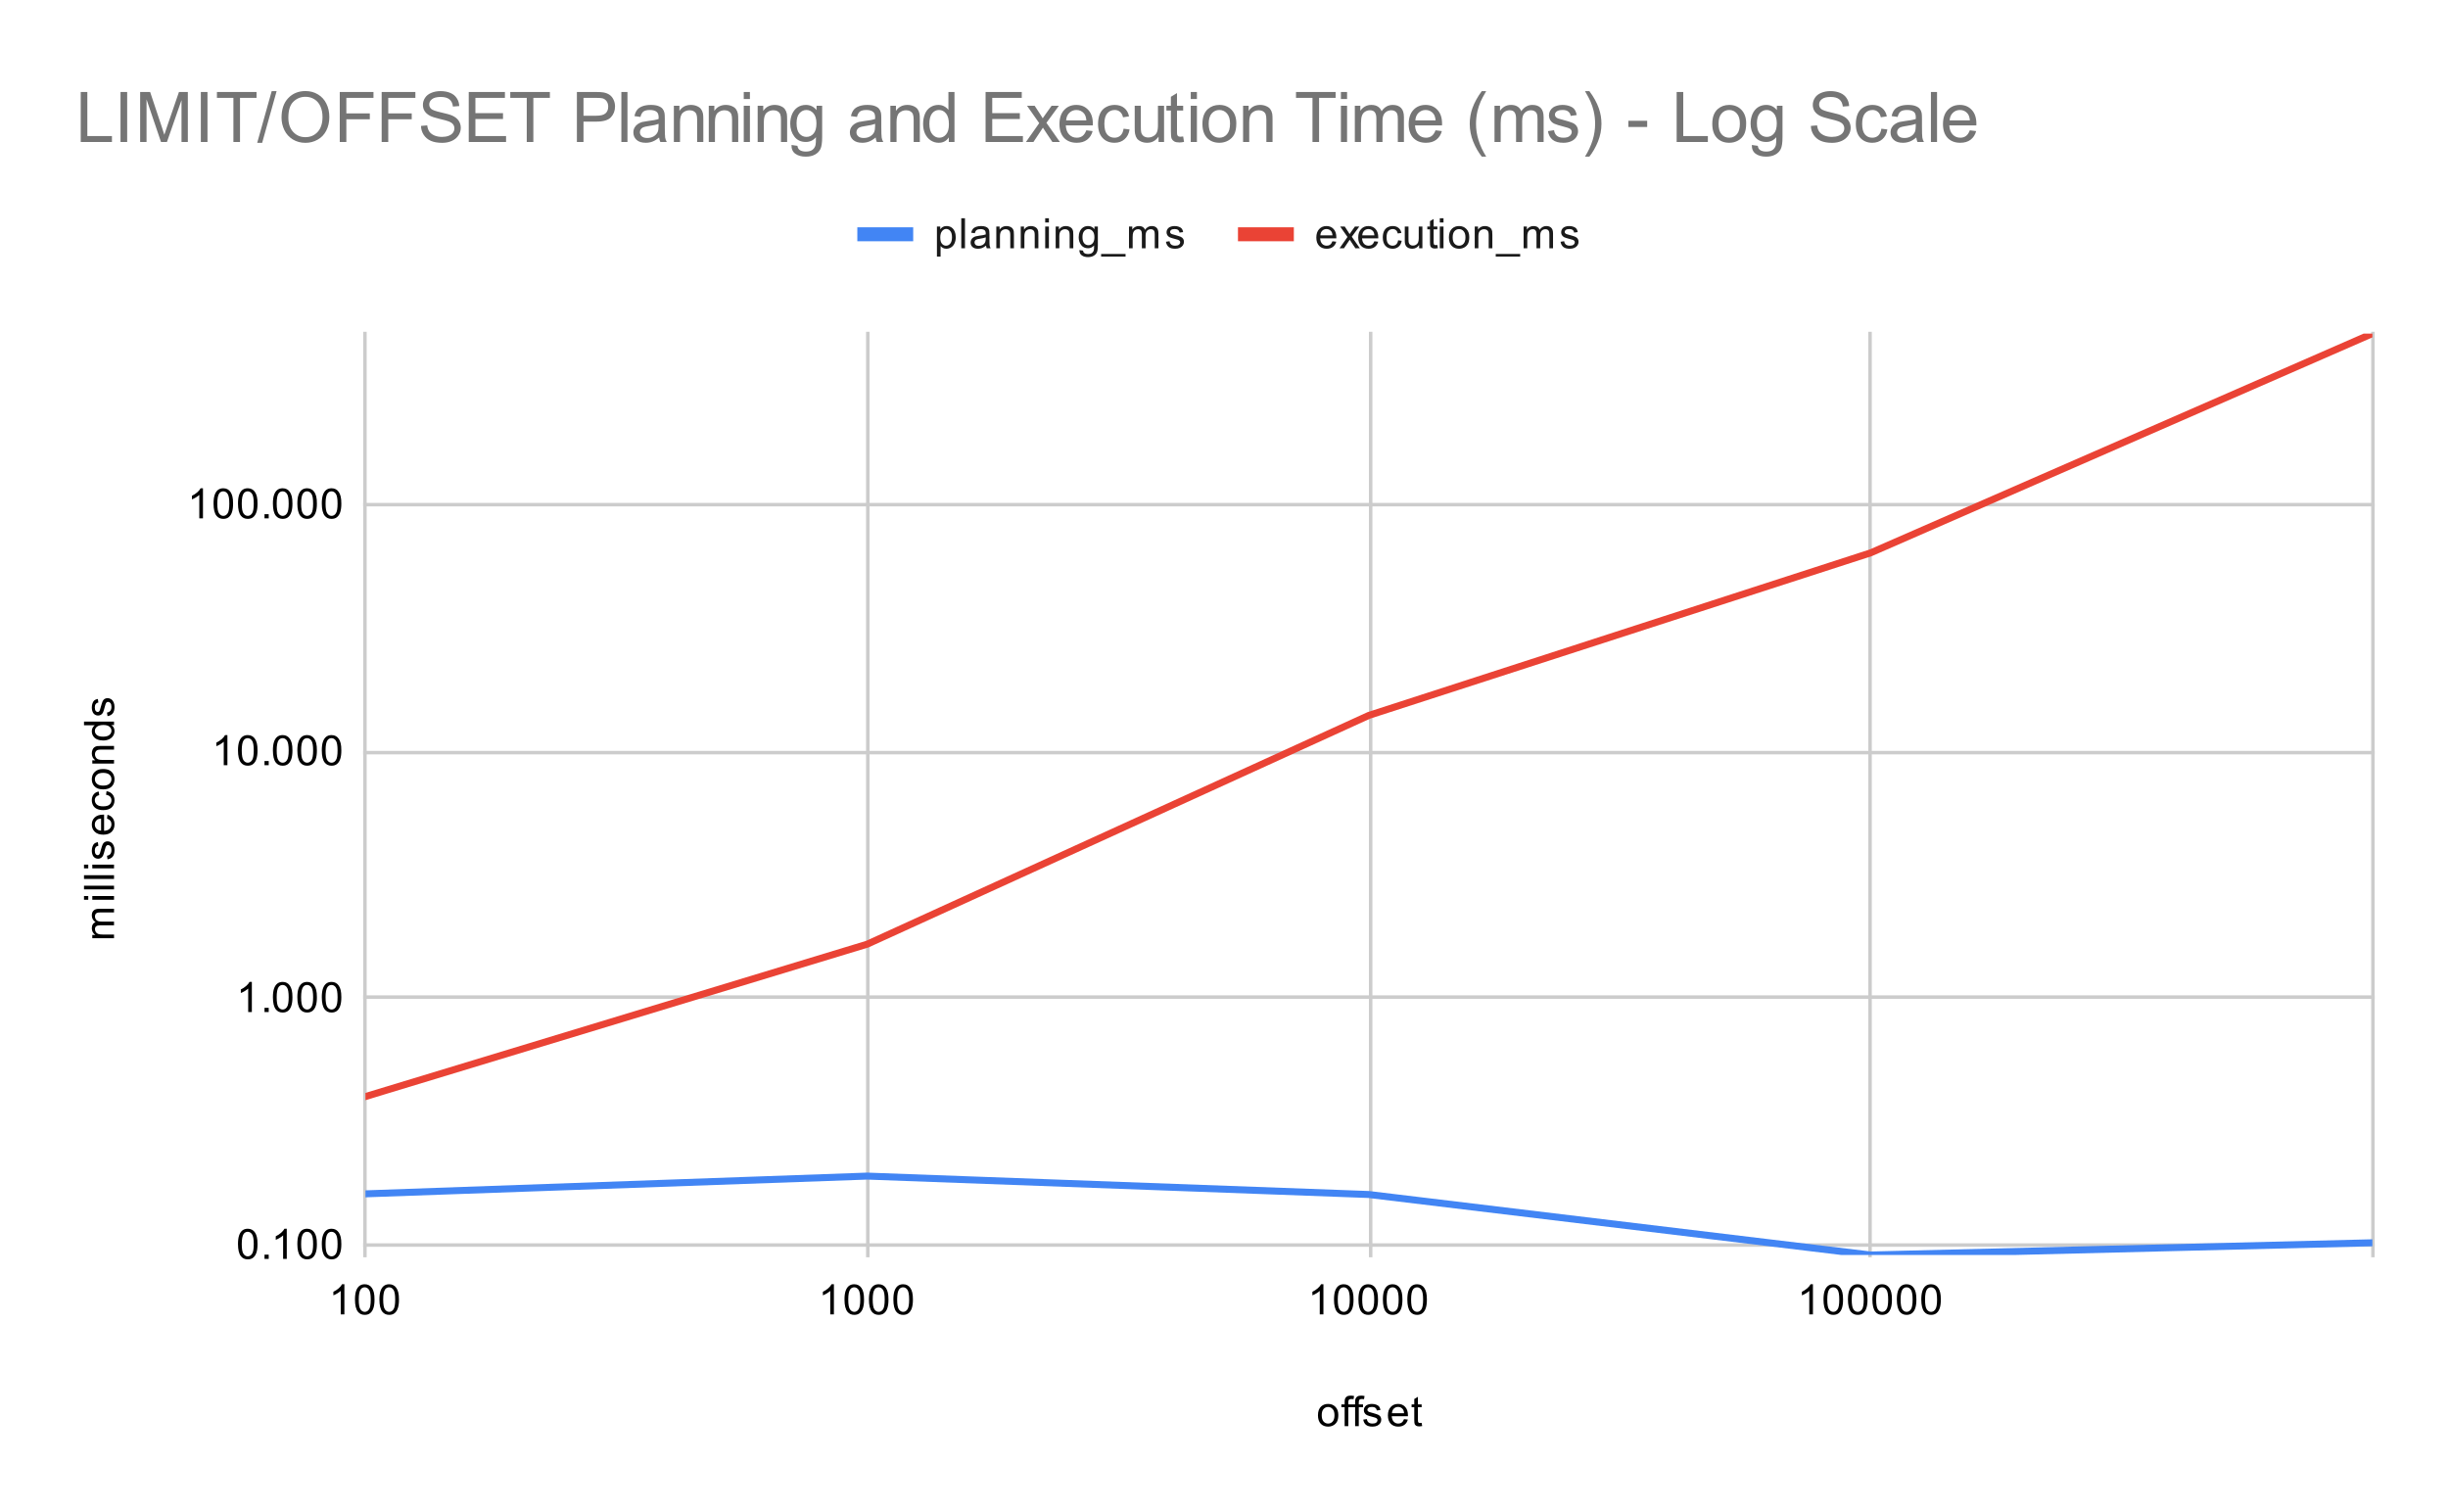 <svg version="1.1" viewBox="0.0 0.0 701.0 433.0" fill="none" stroke="none" stroke-linecap="square" stroke-miterlimit="10" width="701" height="433" xmlns:xlink="http://www.w3.org/1999/xlink" xmlns="http://www.w3.org/2000/svg"><path fill="#ffffff" d="M0 0L701.0 0L701.0 433.0L0 433.0L0 0Z" fill-rule="nonzero"/><path stroke="#cccccc" stroke-width="1.0" stroke-linecap="butt" d="M104.5 95.5L104.5 359.5" fill-rule="nonzero"/><path stroke="#cccccc" stroke-width="1.0" stroke-linecap="butt" d="M248.5 95.5L248.5 359.5" fill-rule="nonzero"/><path stroke="#cccccc" stroke-width="1.0" stroke-linecap="butt" d="M392.5 95.5L392.5 359.5" fill-rule="nonzero"/><path stroke="#cccccc" stroke-width="1.0" stroke-linecap="butt" d="M535.5 95.5L535.5 359.5" fill-rule="nonzero"/><path stroke="#cccccc" stroke-width="1.0" stroke-linecap="butt" d="M679.5 95.5L679.5 359.5" fill-rule="nonzero"/><path stroke="#cccccc" stroke-width="1.0" stroke-linecap="butt" d="M104.5 356.5L679.5 356.5" fill-rule="nonzero"/><path stroke="#cccccc" stroke-width="1.0" stroke-linecap="butt" d="M104.5 285.5L679.5 285.5" fill-rule="nonzero"/><path stroke="#cccccc" stroke-width="1.0" stroke-linecap="butt" d="M104.5 215.5L679.5 215.5" fill-rule="nonzero"/><path stroke="#cccccc" stroke-width="1.0" stroke-linecap="butt" d="M104.5 144.5L679.5 144.5" fill-rule="nonzero"/><clipPath id="id_0"><path d="M104.65 95.517L679.35 95.517L679.35 359.35L104.65 359.35L104.65 95.517Z" clip-rule="nonzero"/></clipPath><path stroke="#4285f4" stroke-width="2.0" stroke-linecap="butt" clip-path="url(#id_0)" d="M104.65 341.838L248.325 336.755L392.0 342.029L535.675 359.35L679.35 355.847" fill-rule="nonzero"/><path stroke="#ea4335" stroke-width="2.0" stroke-linecap="butt" clip-path="url(#id_0)" d="M104.65 313.982L248.325 270.355L392.0 204.832L535.675 158.298L679.35 95.517" fill-rule="nonzero"/><path fill="#000000" fill-opacity="0.0" clip-path="url(#id_0)" d="M107.65 341.838C107.65 343.495 106.307 344.838 104.65 344.838C102.993 344.838 101.65 343.495 101.65 341.838C101.65 340.181 102.993 338.838 104.65 338.838C106.307 338.838 107.65 340.181 107.65 341.838Z" fill-rule="nonzero"/><path fill="#000000" fill-opacity="0.0" clip-path="url(#id_0)" d="M251.325 336.755C251.325 338.411 249.982 339.755 248.325 339.755C246.668 339.755 245.325 338.411 245.325 336.755C245.325 335.098 246.668 333.755 248.325 333.755C249.982 333.755 251.325 335.098 251.325 336.755Z" fill-rule="nonzero"/><path fill="#000000" fill-opacity="0.0" clip-path="url(#id_0)" d="M395.0 342.029C395.0 343.686 393.657 345.029 392.0 345.029C390.343 345.029 389.0 343.686 389.0 342.029C389.0 340.372 390.343 339.029 392.0 339.029C393.657 339.029 395.0 340.372 395.0 342.029Z" fill-rule="nonzero"/><path fill="#000000" fill-opacity="0.0" clip-path="url(#id_0)" d="M538.675 359.35C538.675 361.007 537.332 362.35 535.675 362.35C534.018 362.35 532.675 361.007 532.675 359.35C532.675 357.693 534.018 356.35 535.675 356.35C537.332 356.35 538.675 357.693 538.675 359.35Z" fill-rule="nonzero"/><path fill="#000000" fill-opacity="0.0" clip-path="url(#id_0)" d="M682.35 355.847C682.35 357.504 681.007 358.847 679.35 358.847C677.693 358.847 676.35 357.504 676.35 355.847C676.35 354.191 677.693 352.847 679.35 352.847C681.007 352.847 682.35 354.191 682.35 355.847Z" fill-rule="nonzero"/><path fill="#000000" fill-opacity="0.0" clip-path="url(#id_0)" d="M107.65 313.982C107.65 315.639 106.307 316.982 104.65 316.982C102.993 316.982 101.65 315.639 101.65 313.982C101.65 312.325 102.993 310.982 104.65 310.982C106.307 310.982 107.65 312.325 107.65 313.982Z" fill-rule="nonzero"/><path fill="#000000" fill-opacity="0.0" clip-path="url(#id_0)" d="M251.325 270.355C251.325 272.012 249.982 273.355 248.325 273.355C246.668 273.355 245.325 272.012 245.325 270.355C245.325 268.698 246.668 267.355 248.325 267.355C249.982 267.355 251.325 268.698 251.325 270.355Z" fill-rule="nonzero"/><path fill="#000000" fill-opacity="0.0" clip-path="url(#id_0)" d="M395.0 204.832C395.0 206.489 393.657 207.832 392.0 207.832C390.343 207.832 389.0 206.489 389.0 204.832C389.0 203.175 390.343 201.832 392.0 201.832C393.657 201.832 395.0 203.175 395.0 204.832Z" fill-rule="nonzero"/><path fill="#000000" fill-opacity="0.0" clip-path="url(#id_0)" d="M538.675 158.298C538.675 159.955 537.332 161.298 535.675 161.298C534.018 161.298 532.675 159.955 532.675 158.298C532.675 156.641 534.018 155.298 535.675 155.298C537.332 155.298 538.675 156.641 538.675 158.298Z" fill-rule="nonzero"/><path fill="#000000" fill-opacity="0.0" clip-path="url(#id_0)" d="M682.35 95.517C682.35 97.174 681.007 98.517 679.35 98.517C677.693 98.517 676.35 97.174 676.35 95.517C676.35 93.86 677.693 92.517 679.35 92.517C681.007 92.517 682.35 93.86 682.35 95.517Z" fill-rule="nonzero"/><path fill="#000000" d="M377.406 405.241Q377.406 403.506 378.359 402.678Q379.156 401.991 380.312 401.991Q381.594 401.991 382.406 402.834Q383.234 403.663 383.234 405.147Q383.234 406.35 382.875 407.038Q382.516 407.725 381.812 408.116Q381.125 408.491 380.312 408.491Q379.016 408.491 378.203 407.663Q377.406 406.819 377.406 405.241ZM378.484 405.241Q378.484 406.428 379.0 407.022Q379.531 407.616 380.312 407.616Q381.109 407.616 381.625 407.022Q382.141 406.428 382.141 405.209Q382.141 404.053 381.609 403.459Q381.094 402.866 380.312 402.866Q379.531 402.866 379.0 403.459Q378.484 404.038 378.484 405.241ZM385.047 408.35L385.047 402.944L384.109 402.944L384.109 402.131L385.047 402.131L385.047 401.459Q385.047 400.834 385.156 400.538Q385.312 400.116 385.688 399.866Q386.078 399.616 386.766 399.616Q387.219 399.616 387.75 399.725L387.594 400.631Q387.266 400.584 386.969 400.584Q386.484 400.584 386.281 400.788Q386.094 400.991 386.094 401.553L386.094 402.131L387.312 402.131L387.312 402.944L386.094 402.944L386.094 408.35L385.047 408.35ZM388.047 408.35L388.047 402.944L387.109 402.944L387.109 402.131L388.047 402.131L388.047 401.459Q388.047 400.834 388.156 400.538Q388.312 400.116 388.688 399.866Q389.078 399.616 389.766 399.616Q390.219 399.616 390.75 399.725L390.594 400.631Q390.266 400.584 389.969 400.584Q389.484 400.584 389.281 400.788Q389.094 400.991 389.094 401.553L389.094 402.131L390.312 402.131L390.312 402.944L389.094 402.944L389.094 408.35L388.047 408.35ZM390.375 406.491L391.406 406.334Q391.5 406.959 391.891 407.288Q392.297 407.616 393.031 407.616Q393.75 407.616 394.094 407.334Q394.453 407.038 394.453 406.631Q394.453 406.272 394.141 406.069Q393.922 405.928 393.062 405.709Q391.906 405.413 391.453 405.209Q391.016 404.991 390.781 404.616Q390.547 404.241 390.547 403.772Q390.547 403.366 390.734 403.006Q390.922 402.647 391.25 402.413Q391.5 402.241 391.922 402.116Q392.344 401.991 392.844 401.991Q393.562 401.991 394.109 402.209Q394.672 402.413 394.938 402.772Q395.203 403.131 395.297 403.725L394.266 403.866Q394.203 403.397 393.859 403.131Q393.531 402.85 392.906 402.85Q392.188 402.85 391.875 403.1Q391.562 403.334 391.562 403.663Q391.562 403.866 391.688 404.022Q391.828 404.194 392.094 404.303Q392.25 404.366 393.031 404.569Q394.156 404.881 394.594 405.069Q395.031 405.256 395.281 405.616Q395.531 405.975 395.531 406.522Q395.531 407.053 395.219 407.522Q394.922 407.975 394.344 408.241Q393.766 408.491 393.031 408.491Q391.812 408.491 391.172 407.991Q390.547 407.475 390.375 406.491ZM402.047 406.35L403.141 406.475Q402.891 407.428 402.188 407.959Q401.484 408.491 400.406 408.491Q399.047 408.491 398.234 407.647Q397.438 406.803 397.438 405.288Q397.438 403.725 398.25 402.866Q399.062 401.991 400.344 401.991Q401.594 401.991 402.375 402.834Q403.172 403.678 403.172 405.225Q403.172 405.319 403.172 405.506L398.531 405.506Q398.594 406.538 399.109 407.084Q399.625 407.616 400.406 407.616Q400.984 407.616 401.391 407.319Q401.812 407.006 402.047 406.35ZM398.594 404.647L402.062 404.647Q402.0 403.85 401.672 403.459Q401.156 402.85 400.359 402.85Q399.625 402.85 399.125 403.334Q398.641 403.819 398.594 404.647ZM407.094 407.413L407.25 408.334Q406.797 408.428 406.453 408.428Q405.875 408.428 405.562 408.256Q405.25 408.069 405.109 407.772Q404.984 407.475 404.984 406.522L404.984 402.944L404.219 402.944L404.219 402.131L404.984 402.131L404.984 400.584L406.031 399.959L406.031 402.131L407.094 402.131L407.094 402.944L406.031 402.944L406.031 406.584Q406.031 407.038 406.078 407.163Q406.141 407.288 406.266 407.366Q406.391 407.444 406.625 407.444Q406.812 407.444 407.094 407.413Z" fill-rule="nonzero"/><path fill="#000000" d="M32.65 268.636L26.431 268.636L26.431 267.699L27.306 267.699Q26.838 267.402 26.572 266.918Q26.291 266.433 26.291 265.808Q26.291 265.121 26.572 264.683Q26.853 264.23 27.369 264.058Q26.291 263.308 26.291 262.136Q26.291 261.199 26.806 260.715Q27.306 260.215 28.384 260.215L32.65 260.215L32.65 261.261L28.728 261.261Q28.103 261.261 27.822 261.371Q27.541 261.465 27.369 261.73Q27.197 261.996 27.197 262.371Q27.197 263.027 27.634 263.465Q28.072 263.886 29.041 263.886L32.65 263.886L32.65 264.949L28.603 264.949Q27.9 264.949 27.556 265.215Q27.197 265.465 27.197 266.043Q27.197 266.496 27.431 266.871Q27.666 267.246 28.119 267.418Q28.572 267.59 29.416 267.59L32.65 267.59L32.65 268.636ZM25.275 257.636L24.056 257.636L24.056 256.574L25.275 256.574L25.275 257.636ZM32.65 257.636L26.431 257.636L26.431 256.574L32.65 256.574L32.65 257.636ZM32.65 254.668L24.056 254.668L24.056 253.605L32.65 253.605L32.65 254.668ZM32.65 251.668L24.056 251.668L24.056 250.605L32.65 250.605L32.65 251.668ZM25.275 248.636L24.056 248.636L24.056 247.574L25.275 247.574L25.275 248.636ZM32.65 248.636L26.431 248.636L26.431 247.574L32.65 247.574L32.65 248.636ZM30.791 246.058L30.634 245.027Q31.259 244.933 31.588 244.543Q31.916 244.136 31.916 243.402Q31.916 242.683 31.634 242.34Q31.338 241.98 30.931 241.98Q30.572 241.98 30.369 242.293Q30.228 242.511 30.009 243.371Q29.713 244.527 29.509 244.98Q29.291 245.418 28.916 245.652Q28.541 245.886 28.072 245.886Q27.666 245.886 27.306 245.699Q26.947 245.511 26.713 245.183Q26.541 244.933 26.416 244.511Q26.291 244.09 26.291 243.59Q26.291 242.871 26.509 242.324Q26.713 241.761 27.072 241.496Q27.431 241.23 28.025 241.136L28.166 242.168Q27.697 242.23 27.431 242.574Q27.15 242.902 27.15 243.527Q27.15 244.246 27.4 244.558Q27.634 244.871 27.963 244.871Q28.166 244.871 28.322 244.746Q28.494 244.605 28.603 244.34Q28.666 244.183 28.869 243.402Q29.181 242.277 29.369 241.84Q29.556 241.402 29.916 241.152Q30.275 240.902 30.822 240.902Q31.353 240.902 31.822 241.215Q32.275 241.511 32.541 242.09Q32.791 242.668 32.791 243.402Q32.791 244.621 32.291 245.261Q31.775 245.886 30.791 246.058ZM30.65 234.386L30.775 233.293Q31.728 233.543 32.259 234.246Q32.791 234.949 32.791 236.027Q32.791 237.386 31.947 238.199Q31.103 238.996 29.588 238.996Q28.025 238.996 27.166 238.183Q26.291 237.371 26.291 236.09Q26.291 234.84 27.134 234.058Q27.978 233.261 29.525 233.261Q29.619 233.261 29.806 233.261L29.806 237.902Q30.838 237.84 31.384 237.324Q31.916 236.808 31.916 236.027Q31.916 235.449 31.619 235.043Q31.306 234.621 30.65 234.386ZM28.947 237.84L28.947 234.371Q28.15 234.433 27.759 234.761Q27.15 235.277 27.15 236.074Q27.15 236.808 27.634 237.308Q28.119 237.793 28.947 237.84ZM30.369 227.574L30.509 226.543Q31.572 226.715 32.181 227.418Q32.791 228.121 32.791 229.136Q32.791 230.418 31.963 231.199Q31.119 231.965 29.556 231.965Q28.556 231.965 27.806 231.636Q27.041 231.293 26.666 230.621Q26.291 229.933 26.291 229.121Q26.291 228.121 26.806 227.48Q27.306 226.824 28.259 226.636L28.416 227.668Q27.791 227.808 27.478 228.183Q27.15 228.558 27.15 229.09Q27.15 229.886 27.728 230.386Q28.291 230.886 29.525 230.886Q30.791 230.886 31.353 230.402Q31.916 229.918 31.916 229.152Q31.916 228.527 31.541 228.121Q31.166 227.699 30.369 227.574ZM29.541 226.027Q27.806 226.027 26.978 225.074Q26.291 224.277 26.291 223.121Q26.291 221.84 27.134 221.027Q27.963 220.199 29.447 220.199Q30.65 220.199 31.338 220.558Q32.025 220.918 32.416 221.621Q32.791 222.308 32.791 223.121Q32.791 224.418 31.963 225.23Q31.119 226.027 29.541 226.027ZM29.541 224.949Q30.728 224.949 31.322 224.433Q31.916 223.902 31.916 223.121Q31.916 222.324 31.322 221.808Q30.728 221.293 29.509 221.293Q28.353 221.293 27.759 221.824Q27.166 222.34 27.166 223.121Q27.166 223.902 27.759 224.433Q28.338 224.949 29.541 224.949ZM32.65 218.636L26.431 218.636L26.431 217.699L27.306 217.699Q26.291 217.011 26.291 215.715Q26.291 215.152 26.494 214.683Q26.697 214.199 27.025 213.965Q27.353 213.73 27.791 213.636Q28.088 213.59 28.822 213.59L32.65 213.59L32.65 214.636L28.869 214.636Q28.213 214.636 27.9 214.761Q27.588 214.886 27.4 215.199Q27.197 215.511 27.197 215.933Q27.197 216.605 27.634 217.105Q28.056 217.59 29.244 217.59L32.65 217.59L32.65 218.636ZM32.65 207.605L31.869 207.605Q32.791 208.199 32.791 209.34Q32.791 210.09 32.384 210.715Q31.963 211.34 31.228 211.683Q30.494 212.027 29.541 212.027Q28.619 212.027 27.853 211.715Q27.088 211.402 26.697 210.777Q26.291 210.152 26.291 209.386Q26.291 208.824 26.525 208.386Q26.759 207.949 27.134 207.668L24.056 207.668L24.056 206.621L32.65 206.621L32.65 207.605ZM29.541 210.933Q30.744 210.933 31.338 210.433Q31.916 209.933 31.916 209.246Q31.916 208.558 31.353 208.074Q30.791 207.59 29.634 207.59Q28.353 207.59 27.759 208.09Q27.166 208.574 27.166 209.293Q27.166 209.996 27.744 210.465Q28.306 210.933 29.541 210.933ZM30.791 205.058L30.634 204.027Q31.259 203.933 31.588 203.543Q31.916 203.136 31.916 202.402Q31.916 201.683 31.634 201.34Q31.338 200.98 30.931 200.98Q30.572 200.98 30.369 201.293Q30.228 201.511 30.009 202.371Q29.713 203.527 29.509 203.98Q29.291 204.418 28.916 204.652Q28.541 204.886 28.072 204.886Q27.666 204.886 27.306 204.699Q26.947 204.511 26.713 204.183Q26.541 203.933 26.416 203.511Q26.291 203.09 26.291 202.59Q26.291 201.871 26.509 201.324Q26.713 200.761 27.072 200.496Q27.431 200.23 28.025 200.136L28.166 201.168Q27.697 201.23 27.431 201.574Q27.15 201.902 27.15 202.527Q27.15 203.246 27.4 203.558Q27.634 203.871 27.963 203.871Q28.166 203.871 28.322 203.746Q28.494 203.605 28.603 203.34Q28.666 203.183 28.869 202.402Q29.181 201.277 29.369 200.84Q29.556 200.402 29.916 200.152Q30.275 199.902 30.822 199.902Q31.353 199.902 31.822 200.215Q32.275 200.511 32.541 201.09Q32.791 201.668 32.791 202.402Q32.791 203.621 32.291 204.261Q31.775 204.886 30.791 205.058Z" fill-rule="nonzero"/><path fill="#000000" d="M68.15 356.221Q68.15 354.69 68.463 353.768Q68.775 352.83 69.384 352.33Q70.009 351.83 70.947 351.83Q71.634 351.83 72.15 352.112Q72.681 352.393 73.025 352.924Q73.369 353.44 73.556 354.19Q73.744 354.94 73.744 356.221Q73.744 357.737 73.431 358.658Q73.134 359.58 72.509 360.096Q71.9 360.596 70.947 360.596Q69.713 360.596 68.994 359.705Q68.15 358.643 68.15 356.221ZM69.228 356.221Q69.228 358.33 69.728 359.033Q70.228 359.737 70.947 359.737Q71.681 359.737 72.166 359.033Q72.666 358.33 72.666 356.221Q72.666 354.096 72.166 353.408Q71.681 352.705 70.931 352.705Q70.213 352.705 69.775 353.315Q69.228 354.096 69.228 356.221ZM75.744 360.455L75.744 359.252L76.947 359.252L76.947 360.455L75.744 360.455ZM82.119 360.455L81.072 360.455L81.072 353.737Q80.681 354.096 80.056 354.471Q79.447 354.83 78.963 355.002L78.963 353.987Q79.838 353.565 80.494 352.987Q81.166 352.393 81.447 351.83L82.119 351.83L82.119 360.455ZM85.15 356.221Q85.15 354.69 85.463 353.768Q85.775 352.83 86.384 352.33Q87.009 351.83 87.947 351.83Q88.634 351.83 89.15 352.112Q89.681 352.393 90.025 352.924Q90.369 353.44 90.556 354.19Q90.744 354.94 90.744 356.221Q90.744 357.737 90.431 358.658Q90.134 359.58 89.509 360.096Q88.9 360.596 87.947 360.596Q86.713 360.596 85.994 359.705Q85.15 358.643 85.15 356.221ZM86.228 356.221Q86.228 358.33 86.728 359.033Q87.228 359.737 87.947 359.737Q88.681 359.737 89.166 359.033Q89.666 358.33 89.666 356.221Q89.666 354.096 89.166 353.408Q88.681 352.705 87.931 352.705Q87.213 352.705 86.775 353.315Q86.228 354.096 86.228 356.221ZM92.15 356.221Q92.15 354.69 92.463 353.768Q92.775 352.83 93.384 352.33Q94.009 351.83 94.947 351.83Q95.634 351.83 96.15 352.112Q96.681 352.393 97.025 352.924Q97.369 353.44 97.556 354.19Q97.744 354.94 97.744 356.221Q97.744 357.737 97.431 358.658Q97.134 359.58 96.509 360.096Q95.9 360.596 94.947 360.596Q93.713 360.596 92.994 359.705Q92.15 358.643 92.15 356.221ZM93.228 356.221Q93.228 358.33 93.728 359.033Q94.228 359.737 94.947 359.737Q95.681 359.737 96.166 359.033Q96.666 358.33 96.666 356.221Q96.666 354.096 96.166 353.408Q95.681 352.705 94.931 352.705Q94.213 352.705 93.775 353.315Q93.228 354.096 93.228 356.221Z" fill-rule="nonzero"/><path fill="#000000" d="M72.119 289.781L71.072 289.781L71.072 283.062Q70.681 283.422 70.056 283.797Q69.447 284.156 68.963 284.328L68.963 283.312Q69.838 282.89 70.494 282.312Q71.166 281.719 71.447 281.156L72.119 281.156L72.119 289.781ZM75.744 289.781L75.744 288.578L76.947 288.578L76.947 289.781L75.744 289.781ZM78.15 285.547Q78.15 284.015 78.463 283.094Q78.775 282.156 79.384 281.656Q80.009 281.156 80.947 281.156Q81.634 281.156 82.15 281.437Q82.681 281.719 83.025 282.25Q83.369 282.765 83.556 283.515Q83.744 284.265 83.744 285.547Q83.744 287.062 83.431 287.984Q83.134 288.906 82.509 289.422Q81.9 289.922 80.947 289.922Q79.713 289.922 78.994 289.031Q78.15 287.969 78.15 285.547ZM79.228 285.547Q79.228 287.656 79.728 288.359Q80.228 289.062 80.947 289.062Q81.681 289.062 82.166 288.359Q82.666 287.656 82.666 285.547Q82.666 283.422 82.166 282.734Q81.681 282.031 80.931 282.031Q80.213 282.031 79.775 282.64Q79.228 283.422 79.228 285.547ZM85.15 285.547Q85.15 284.015 85.463 283.094Q85.775 282.156 86.384 281.656Q87.009 281.156 87.947 281.156Q88.634 281.156 89.15 281.437Q89.681 281.719 90.025 282.25Q90.369 282.765 90.556 283.515Q90.744 284.265 90.744 285.547Q90.744 287.062 90.431 287.984Q90.134 288.906 89.509 289.422Q88.9 289.922 87.947 289.922Q86.713 289.922 85.994 289.031Q85.15 287.969 85.15 285.547ZM86.228 285.547Q86.228 287.656 86.728 288.359Q87.228 289.062 87.947 289.062Q88.681 289.062 89.166 288.359Q89.666 287.656 89.666 285.547Q89.666 283.422 89.166 282.734Q88.681 282.031 87.931 282.031Q87.213 282.031 86.775 282.64Q86.228 283.422 86.228 285.547ZM92.15 285.547Q92.15 284.015 92.463 283.094Q92.775 282.156 93.384 281.656Q94.009 281.156 94.947 281.156Q95.634 281.156 96.15 281.437Q96.681 281.719 97.025 282.25Q97.369 282.765 97.556 283.515Q97.744 284.265 97.744 285.547Q97.744 287.062 97.431 287.984Q97.134 288.906 96.509 289.422Q95.9 289.922 94.947 289.922Q93.713 289.922 92.994 289.031Q92.15 287.969 92.15 285.547ZM93.228 285.547Q93.228 287.656 93.728 288.359Q94.228 289.062 94.947 289.062Q95.681 289.062 96.166 288.359Q96.666 287.656 96.666 285.547Q96.666 283.422 96.166 282.734Q95.681 282.031 94.931 282.031Q94.213 282.031 93.775 282.64Q93.228 283.422 93.228 285.547Z" fill-rule="nonzero"/><path fill="#000000" d="M65.119 219.107L64.072 219.107L64.072 212.388Q63.681 212.748 63.056 213.123Q62.447 213.482 61.962 213.654L61.962 212.638Q62.837 212.216 63.494 211.638Q64.166 211.044 64.447 210.482L65.119 210.482L65.119 219.107ZM68.15 214.873Q68.15 213.341 68.463 212.419Q68.775 211.482 69.384 210.982Q70.009 210.482 70.947 210.482Q71.634 210.482 72.15 210.763Q72.681 211.044 73.025 211.576Q73.369 212.091 73.556 212.841Q73.744 213.591 73.744 214.873Q73.744 216.388 73.431 217.31Q73.134 218.232 72.509 218.748Q71.9 219.248 70.947 219.248Q69.713 219.248 68.994 218.357Q68.15 217.294 68.15 214.873ZM69.228 214.873Q69.228 216.982 69.728 217.685Q70.228 218.388 70.947 218.388Q71.681 218.388 72.166 217.685Q72.666 216.982 72.666 214.873Q72.666 212.748 72.166 212.06Q71.681 211.357 70.931 211.357Q70.213 211.357 69.775 211.966Q69.228 212.748 69.228 214.873ZM75.744 219.107L75.744 217.904L76.947 217.904L76.947 219.107L75.744 219.107ZM78.15 214.873Q78.15 213.341 78.463 212.419Q78.775 211.482 79.384 210.982Q80.009 210.482 80.947 210.482Q81.634 210.482 82.15 210.763Q82.681 211.044 83.025 211.576Q83.369 212.091 83.556 212.841Q83.744 213.591 83.744 214.873Q83.744 216.388 83.431 217.31Q83.134 218.232 82.509 218.748Q81.9 219.248 80.947 219.248Q79.713 219.248 78.994 218.357Q78.15 217.294 78.15 214.873ZM79.228 214.873Q79.228 216.982 79.728 217.685Q80.228 218.388 80.947 218.388Q81.681 218.388 82.166 217.685Q82.666 216.982 82.666 214.873Q82.666 212.748 82.166 212.06Q81.681 211.357 80.931 211.357Q80.213 211.357 79.775 211.966Q79.228 212.748 79.228 214.873ZM85.15 214.873Q85.15 213.341 85.463 212.419Q85.775 211.482 86.384 210.982Q87.009 210.482 87.947 210.482Q88.634 210.482 89.15 210.763Q89.681 211.044 90.025 211.576Q90.369 212.091 90.556 212.841Q90.744 213.591 90.744 214.873Q90.744 216.388 90.431 217.31Q90.134 218.232 89.509 218.748Q88.9 219.248 87.947 219.248Q86.713 219.248 85.994 218.357Q85.15 217.294 85.15 214.873ZM86.228 214.873Q86.228 216.982 86.728 217.685Q87.228 218.388 87.947 218.388Q88.681 218.388 89.166 217.685Q89.666 216.982 89.666 214.873Q89.666 212.748 89.166 212.06Q88.681 211.357 87.931 211.357Q87.213 211.357 86.775 211.966Q86.228 212.748 86.228 214.873ZM92.15 214.873Q92.15 213.341 92.463 212.419Q92.775 211.482 93.384 210.982Q94.009 210.482 94.947 210.482Q95.634 210.482 96.15 210.763Q96.681 211.044 97.025 211.576Q97.369 212.091 97.556 212.841Q97.744 213.591 97.744 214.873Q97.744 216.388 97.431 217.31Q97.134 218.232 96.509 218.748Q95.9 219.248 94.947 219.248Q93.713 219.248 92.994 218.357Q92.15 217.294 92.15 214.873ZM93.228 214.873Q93.228 216.982 93.728 217.685Q94.228 218.388 94.947 218.388Q95.681 218.388 96.166 217.685Q96.666 216.982 96.666 214.873Q96.666 212.748 96.166 212.06Q95.681 211.357 94.931 211.357Q94.213 211.357 93.775 211.966Q93.228 212.748 93.228 214.873Z" fill-rule="nonzero"/><path fill="#000000" d="M58.119 148.433L57.072 148.433L57.072 141.714Q56.681 142.073 56.056 142.448Q55.447 142.808 54.962 142.98L54.962 141.964Q55.837 141.542 56.494 140.964Q57.166 140.37 57.447 139.808L58.119 139.808L58.119 148.433ZM61.15 144.198Q61.15 142.667 61.462 141.745Q61.775 140.808 62.384 140.308Q63.009 139.808 63.947 139.808Q64.634 139.808 65.15 140.089Q65.681 140.37 66.025 140.902Q66.369 141.417 66.556 142.167Q66.744 142.917 66.744 144.198Q66.744 145.714 66.431 146.636Q66.134 147.558 65.509 148.073Q64.9 148.573 63.947 148.573Q62.712 148.573 61.994 147.683Q61.15 146.62 61.15 144.198ZM62.228 144.198Q62.228 146.308 62.728 147.011Q63.228 147.714 63.947 147.714Q64.681 147.714 65.166 147.011Q65.666 146.308 65.666 144.198Q65.666 142.073 65.166 141.386Q64.681 140.683 63.931 140.683Q63.212 140.683 62.775 141.292Q62.228 142.073 62.228 144.198ZM68.15 144.198Q68.15 142.667 68.463 141.745Q68.775 140.808 69.384 140.308Q70.009 139.808 70.947 139.808Q71.634 139.808 72.15 140.089Q72.681 140.37 73.025 140.902Q73.369 141.417 73.556 142.167Q73.744 142.917 73.744 144.198Q73.744 145.714 73.431 146.636Q73.134 147.558 72.509 148.073Q71.9 148.573 70.947 148.573Q69.713 148.573 68.994 147.683Q68.15 146.62 68.15 144.198ZM69.228 144.198Q69.228 146.308 69.728 147.011Q70.228 147.714 70.947 147.714Q71.681 147.714 72.166 147.011Q72.666 146.308 72.666 144.198Q72.666 142.073 72.166 141.386Q71.681 140.683 70.931 140.683Q70.213 140.683 69.775 141.292Q69.228 142.073 69.228 144.198ZM75.744 148.433L75.744 147.23L76.947 147.23L76.947 148.433L75.744 148.433ZM78.15 144.198Q78.15 142.667 78.463 141.745Q78.775 140.808 79.384 140.308Q80.009 139.808 80.947 139.808Q81.634 139.808 82.15 140.089Q82.681 140.37 83.025 140.902Q83.369 141.417 83.556 142.167Q83.744 142.917 83.744 144.198Q83.744 145.714 83.431 146.636Q83.134 147.558 82.509 148.073Q81.9 148.573 80.947 148.573Q79.713 148.573 78.994 147.683Q78.15 146.62 78.15 144.198ZM79.228 144.198Q79.228 146.308 79.728 147.011Q80.228 147.714 80.947 147.714Q81.681 147.714 82.166 147.011Q82.666 146.308 82.666 144.198Q82.666 142.073 82.166 141.386Q81.681 140.683 80.931 140.683Q80.213 140.683 79.775 141.292Q79.228 142.073 79.228 144.198ZM85.15 144.198Q85.15 142.667 85.463 141.745Q85.775 140.808 86.384 140.308Q87.009 139.808 87.947 139.808Q88.634 139.808 89.15 140.089Q89.681 140.37 90.025 140.902Q90.369 141.417 90.556 142.167Q90.744 142.917 90.744 144.198Q90.744 145.714 90.431 146.636Q90.134 147.558 89.509 148.073Q88.9 148.573 87.947 148.573Q86.713 148.573 85.994 147.683Q85.15 146.62 85.15 144.198ZM86.228 144.198Q86.228 146.308 86.728 147.011Q87.228 147.714 87.947 147.714Q88.681 147.714 89.166 147.011Q89.666 146.308 89.666 144.198Q89.666 142.073 89.166 141.386Q88.681 140.683 87.931 140.683Q87.213 140.683 86.775 141.292Q86.228 142.073 86.228 144.198ZM92.15 144.198Q92.15 142.667 92.463 141.745Q92.775 140.808 93.384 140.308Q94.009 139.808 94.947 139.808Q95.634 139.808 96.15 140.089Q96.681 140.37 97.025 140.902Q97.369 141.417 97.556 142.167Q97.744 142.917 97.744 144.198Q97.744 145.714 97.431 146.636Q97.134 147.558 96.509 148.073Q95.9 148.573 94.947 148.573Q93.713 148.573 92.994 147.683Q92.15 146.62 92.15 144.198ZM93.228 144.198Q93.228 146.308 93.728 147.011Q94.228 147.714 94.947 147.714Q95.681 147.714 96.166 147.011Q96.666 146.308 96.666 144.198Q96.666 142.073 96.166 141.386Q95.681 140.683 94.931 140.683Q94.213 140.683 93.775 141.292Q93.228 142.073 93.228 144.198Z" fill-rule="nonzero"/><path fill="#000000" d="M98.619 376.35L97.572 376.35L97.572 369.631Q97.181 369.991 96.556 370.366Q95.947 370.725 95.463 370.897L95.463 369.881Q96.338 369.459 96.994 368.881Q97.666 368.288 97.947 367.725L98.619 367.725L98.619 376.35ZM101.65 372.116Q101.65 370.584 101.963 369.663Q102.275 368.725 102.884 368.225Q103.509 367.725 104.447 367.725Q105.134 367.725 105.65 368.006Q106.181 368.288 106.525 368.819Q106.869 369.334 107.056 370.084Q107.244 370.834 107.244 372.116Q107.244 373.631 106.931 374.553Q106.634 375.475 106.009 375.991Q105.4 376.491 104.447 376.491Q103.213 376.491 102.494 375.6Q101.65 374.538 101.65 372.116ZM102.728 372.116Q102.728 374.225 103.228 374.928Q103.728 375.631 104.447 375.631Q105.181 375.631 105.666 374.928Q106.166 374.225 106.166 372.116Q106.166 369.991 105.666 369.303Q105.181 368.6 104.431 368.6Q103.713 368.6 103.275 369.209Q102.728 369.991 102.728 372.116ZM108.65 372.116Q108.65 370.584 108.963 369.663Q109.275 368.725 109.884 368.225Q110.509 367.725 111.447 367.725Q112.134 367.725 112.65 368.006Q113.181 368.288 113.525 368.819Q113.869 369.334 114.056 370.084Q114.244 370.834 114.244 372.116Q114.244 373.631 113.931 374.553Q113.634 375.475 113.009 375.991Q112.4 376.491 111.447 376.491Q110.213 376.491 109.494 375.6Q108.65 374.538 108.65 372.116ZM109.728 372.116Q109.728 374.225 110.228 374.928Q110.728 375.631 111.447 375.631Q112.181 375.631 112.666 374.928Q113.166 374.225 113.166 372.116Q113.166 369.991 112.666 369.303Q112.181 368.6 111.431 368.6Q110.713 368.6 110.275 369.209Q109.728 369.991 109.728 372.116Z" fill-rule="nonzero"/><path fill="#000000" d="M238.794 376.35L237.747 376.35L237.747 369.631Q237.356 369.991 236.731 370.366Q236.122 370.725 235.637 370.897L235.637 369.881Q236.512 369.459 237.169 368.881Q237.841 368.288 238.122 367.725L238.794 367.725L238.794 376.35ZM241.825 372.116Q241.825 370.584 242.137 369.663Q242.45 368.725 243.059 368.225Q243.684 367.725 244.622 367.725Q245.309 367.725 245.825 368.006Q246.356 368.288 246.7 368.819Q247.044 369.334 247.231 370.084Q247.419 370.834 247.419 372.116Q247.419 373.631 247.106 374.553Q246.809 375.475 246.184 375.991Q245.575 376.491 244.622 376.491Q243.387 376.491 242.669 375.6Q241.825 374.538 241.825 372.116ZM242.903 372.116Q242.903 374.225 243.403 374.928Q243.903 375.631 244.622 375.631Q245.356 375.631 245.841 374.928Q246.341 374.225 246.341 372.116Q246.341 369.991 245.841 369.303Q245.356 368.6 244.606 368.6Q243.887 368.6 243.45 369.209Q242.903 369.991 242.903 372.116ZM248.825 372.116Q248.825 370.584 249.137 369.663Q249.45 368.725 250.059 368.225Q250.684 367.725 251.622 367.725Q252.309 367.725 252.825 368.006Q253.356 368.288 253.7 368.819Q254.044 369.334 254.231 370.084Q254.419 370.834 254.419 372.116Q254.419 373.631 254.106 374.553Q253.809 375.475 253.184 375.991Q252.575 376.491 251.622 376.491Q250.387 376.491 249.669 375.6Q248.825 374.538 248.825 372.116ZM249.903 372.116Q249.903 374.225 250.403 374.928Q250.903 375.631 251.622 375.631Q252.356 375.631 252.841 374.928Q253.341 374.225 253.341 372.116Q253.341 369.991 252.841 369.303Q252.356 368.6 251.606 368.6Q250.887 368.6 250.45 369.209Q249.903 369.991 249.903 372.116ZM255.825 372.116Q255.825 370.584 256.137 369.663Q256.45 368.725 257.059 368.225Q257.684 367.725 258.622 367.725Q259.309 367.725 259.825 368.006Q260.356 368.288 260.7 368.819Q261.044 369.334 261.231 370.084Q261.419 370.834 261.419 372.116Q261.419 373.631 261.106 374.553Q260.809 375.475 260.184 375.991Q259.575 376.491 258.622 376.491Q257.387 376.491 256.669 375.6Q255.825 374.538 255.825 372.116ZM256.903 372.116Q256.903 374.225 257.403 374.928Q257.903 375.631 258.622 375.631Q259.356 375.631 259.841 374.928Q260.341 374.225 260.341 372.116Q260.341 369.991 259.841 369.303Q259.356 368.6 258.606 368.6Q257.887 368.6 257.45 369.209Q256.903 369.991 256.903 372.116Z" fill-rule="nonzero"/><path fill="#000000" d="M378.969 376.35L377.922 376.35L377.922 369.631Q377.531 369.991 376.906 370.366Q376.297 370.725 375.812 370.897L375.812 369.881Q376.688 369.459 377.344 368.881Q378.016 368.288 378.297 367.725L378.969 367.725L378.969 376.35ZM382.0 372.116Q382.0 370.584 382.312 369.663Q382.625 368.725 383.234 368.225Q383.859 367.725 384.797 367.725Q385.484 367.725 386.0 368.006Q386.531 368.288 386.875 368.819Q387.219 369.334 387.406 370.084Q387.594 370.834 387.594 372.116Q387.594 373.631 387.281 374.553Q386.984 375.475 386.359 375.991Q385.75 376.491 384.797 376.491Q383.562 376.491 382.844 375.6Q382.0 374.538 382.0 372.116ZM383.078 372.116Q383.078 374.225 383.578 374.928Q384.078 375.631 384.797 375.631Q385.531 375.631 386.016 374.928Q386.516 374.225 386.516 372.116Q386.516 369.991 386.016 369.303Q385.531 368.6 384.781 368.6Q384.062 368.6 383.625 369.209Q383.078 369.991 383.078 372.116ZM389.0 372.116Q389.0 370.584 389.312 369.663Q389.625 368.725 390.234 368.225Q390.859 367.725 391.797 367.725Q392.484 367.725 393.0 368.006Q393.531 368.288 393.875 368.819Q394.219 369.334 394.406 370.084Q394.594 370.834 394.594 372.116Q394.594 373.631 394.281 374.553Q393.984 375.475 393.359 375.991Q392.75 376.491 391.797 376.491Q390.562 376.491 389.844 375.6Q389.0 374.538 389.0 372.116ZM390.078 372.116Q390.078 374.225 390.578 374.928Q391.078 375.631 391.797 375.631Q392.531 375.631 393.016 374.928Q393.516 374.225 393.516 372.116Q393.516 369.991 393.016 369.303Q392.531 368.6 391.781 368.6Q391.062 368.6 390.625 369.209Q390.078 369.991 390.078 372.116ZM396.0 372.116Q396.0 370.584 396.312 369.663Q396.625 368.725 397.234 368.225Q397.859 367.725 398.797 367.725Q399.484 367.725 400.0 368.006Q400.531 368.288 400.875 368.819Q401.219 369.334 401.406 370.084Q401.594 370.834 401.594 372.116Q401.594 373.631 401.281 374.553Q400.984 375.475 400.359 375.991Q399.75 376.491 398.797 376.491Q397.562 376.491 396.844 375.6Q396.0 374.538 396.0 372.116ZM397.078 372.116Q397.078 374.225 397.578 374.928Q398.078 375.631 398.797 375.631Q399.531 375.631 400.016 374.928Q400.516 374.225 400.516 372.116Q400.516 369.991 400.016 369.303Q399.531 368.6 398.781 368.6Q398.062 368.6 397.625 369.209Q397.078 369.991 397.078 372.116ZM403.0 372.116Q403.0 370.584 403.312 369.663Q403.625 368.725 404.234 368.225Q404.859 367.725 405.797 367.725Q406.484 367.725 407.0 368.006Q407.531 368.288 407.875 368.819Q408.219 369.334 408.406 370.084Q408.594 370.834 408.594 372.116Q408.594 373.631 408.281 374.553Q407.984 375.475 407.359 375.991Q406.75 376.491 405.797 376.491Q404.562 376.491 403.844 375.6Q403.0 374.538 403.0 372.116ZM404.078 372.116Q404.078 374.225 404.578 374.928Q405.078 375.631 405.797 375.631Q406.531 375.631 407.016 374.928Q407.516 374.225 407.516 372.116Q407.516 369.991 407.016 369.303Q406.531 368.6 405.781 368.6Q405.062 368.6 404.625 369.209Q404.078 369.991 404.078 372.116Z" fill-rule="nonzero"/><path fill="#000000" d="M519.144 376.35L518.097 376.35L518.097 369.631Q517.706 369.991 517.081 370.366Q516.472 370.725 515.987 370.897L515.987 369.881Q516.862 369.459 517.519 368.881Q518.191 368.288 518.472 367.725L519.144 367.725L519.144 376.35ZM522.175 372.116Q522.175 370.584 522.487 369.663Q522.8 368.725 523.409 368.225Q524.034 367.725 524.972 367.725Q525.659 367.725 526.175 368.006Q526.706 368.288 527.05 368.819Q527.394 369.334 527.581 370.084Q527.769 370.834 527.769 372.116Q527.769 373.631 527.456 374.553Q527.159 375.475 526.534 375.991Q525.925 376.491 524.972 376.491Q523.737 376.491 523.019 375.6Q522.175 374.538 522.175 372.116ZM523.253 372.116Q523.253 374.225 523.753 374.928Q524.253 375.631 524.972 375.631Q525.706 375.631 526.191 374.928Q526.691 374.225 526.691 372.116Q526.691 369.991 526.191 369.303Q525.706 368.6 524.956 368.6Q524.237 368.6 523.8 369.209Q523.253 369.991 523.253 372.116ZM529.175 372.116Q529.175 370.584 529.487 369.663Q529.8 368.725 530.409 368.225Q531.034 367.725 531.972 367.725Q532.659 367.725 533.175 368.006Q533.706 368.288 534.05 368.819Q534.394 369.334 534.581 370.084Q534.769 370.834 534.769 372.116Q534.769 373.631 534.456 374.553Q534.159 375.475 533.534 375.991Q532.925 376.491 531.972 376.491Q530.737 376.491 530.019 375.6Q529.175 374.538 529.175 372.116ZM530.253 372.116Q530.253 374.225 530.753 374.928Q531.253 375.631 531.972 375.631Q532.706 375.631 533.191 374.928Q533.691 374.225 533.691 372.116Q533.691 369.991 533.191 369.303Q532.706 368.6 531.956 368.6Q531.237 368.6 530.8 369.209Q530.253 369.991 530.253 372.116ZM536.175 372.116Q536.175 370.584 536.487 369.663Q536.8 368.725 537.409 368.225Q538.034 367.725 538.972 367.725Q539.659 367.725 540.175 368.006Q540.706 368.288 541.05 368.819Q541.394 369.334 541.581 370.084Q541.769 370.834 541.769 372.116Q541.769 373.631 541.456 374.553Q541.159 375.475 540.534 375.991Q539.925 376.491 538.972 376.491Q537.737 376.491 537.019 375.6Q536.175 374.538 536.175 372.116ZM537.253 372.116Q537.253 374.225 537.753 374.928Q538.253 375.631 538.972 375.631Q539.706 375.631 540.191 374.928Q540.691 374.225 540.691 372.116Q540.691 369.991 540.191 369.303Q539.706 368.6 538.956 368.6Q538.237 368.6 537.8 369.209Q537.253 369.991 537.253 372.116ZM543.175 372.116Q543.175 370.584 543.487 369.663Q543.8 368.725 544.409 368.225Q545.034 367.725 545.972 367.725Q546.659 367.725 547.175 368.006Q547.706 368.288 548.05 368.819Q548.394 369.334 548.581 370.084Q548.769 370.834 548.769 372.116Q548.769 373.631 548.456 374.553Q548.159 375.475 547.534 375.991Q546.925 376.491 545.972 376.491Q544.737 376.491 544.019 375.6Q543.175 374.538 543.175 372.116ZM544.253 372.116Q544.253 374.225 544.753 374.928Q545.253 375.631 545.972 375.631Q546.706 375.631 547.191 374.928Q547.691 374.225 547.691 372.116Q547.691 369.991 547.191 369.303Q546.706 368.6 545.956 368.6Q545.237 368.6 544.8 369.209Q544.253 369.991 544.253 372.116ZM550.175 372.116Q550.175 370.584 550.487 369.663Q550.8 368.725 551.409 368.225Q552.034 367.725 552.972 367.725Q553.659 367.725 554.175 368.006Q554.706 368.288 555.05 368.819Q555.394 369.334 555.581 370.084Q555.769 370.834 555.769 372.116Q555.769 373.631 555.456 374.553Q555.159 375.475 554.534 375.991Q553.925 376.491 552.972 376.491Q551.737 376.491 551.019 375.6Q550.175 374.538 550.175 372.116ZM551.253 372.116Q551.253 374.225 551.753 374.928Q552.253 375.631 552.972 375.631Q553.706 375.631 554.191 374.928Q554.691 374.225 554.691 372.116Q554.691 369.991 554.191 369.303Q553.706 368.6 552.956 368.6Q552.237 368.6 551.8 369.209Q551.253 369.991 551.253 372.116Z" fill-rule="nonzero"/><path stroke="#4285f4" stroke-width="4.0" stroke-linecap="butt" d="M247.5 67.083L259.5 67.083" fill-rule="nonzero"/><path fill="#1a1a1a" d="M268.297 73.474L268.297 64.865L269.25 64.865L269.25 65.661Q269.594 65.193 270.016 64.958Q270.453 64.724 271.062 64.724Q271.859 64.724 272.469 65.13Q273.078 65.536 273.375 66.286Q273.688 67.036 273.688 67.927Q273.688 68.88 273.344 69.646Q273.016 70.411 272.359 70.818Q271.703 71.224 270.984 71.224Q270.453 71.224 270.031 71.005Q269.609 70.771 269.344 70.443L269.344 73.474L268.297 73.474ZM269.25 68.005Q269.25 69.208 269.734 69.786Q270.219 70.349 270.906 70.349Q271.609 70.349 272.109 69.755Q272.609 69.161 272.609 67.911Q272.609 66.724 272.125 66.146Q271.641 65.552 270.953 65.552Q270.281 65.552 269.766 66.177Q269.25 66.802 269.25 68.005ZM275.266 71.083L275.266 62.49L276.328 62.49L276.328 71.083L275.266 71.083ZM282.359 70.318Q281.766 70.818 281.219 71.021Q280.688 71.224 280.062 71.224Q279.031 71.224 278.484 70.724Q277.938 70.224 277.938 69.443Q277.938 68.99 278.141 68.615Q278.344 68.224 278.688 68.005Q279.031 67.771 279.453 67.661Q279.75 67.568 280.391 67.49Q281.656 67.349 282.266 67.13Q282.266 66.911 282.266 66.865Q282.266 66.208 281.969 65.943Q281.562 65.599 280.766 65.599Q280.031 65.599 279.672 65.865Q279.312 66.115 279.141 66.771L278.109 66.63Q278.25 65.974 278.578 65.568Q278.906 65.161 279.516 64.943Q280.125 64.724 280.922 64.724Q281.719 64.724 282.219 64.911Q282.719 65.099 282.953 65.38Q283.188 65.661 283.281 66.099Q283.328 66.365 283.328 67.068L283.328 68.474Q283.328 69.943 283.391 70.333Q283.469 70.724 283.672 71.083L282.562 71.083Q282.406 70.755 282.359 70.318ZM282.266 67.958Q281.688 68.193 280.547 68.365Q279.891 68.458 279.625 68.583Q279.359 68.693 279.203 68.911Q279.062 69.13 279.062 69.411Q279.062 69.833 279.375 70.115Q279.703 70.396 280.312 70.396Q280.922 70.396 281.391 70.13Q281.875 69.865 282.094 69.396Q282.266 69.036 282.266 68.349L282.266 67.958ZM285.297 71.083L285.297 64.865L286.234 64.865L286.234 65.74Q286.922 64.724 288.219 64.724Q288.781 64.724 289.25 64.927Q289.734 65.13 289.969 65.458Q290.203 65.786 290.297 66.224Q290.344 66.521 290.344 67.255L290.344 71.083L289.297 71.083L289.297 67.302Q289.297 66.646 289.172 66.333Q289.047 66.021 288.734 65.833Q288.422 65.63 288.0 65.63Q287.328 65.63 286.828 66.068Q286.344 66.49 286.344 67.677L286.344 71.083L285.297 71.083ZM292.297 71.083L292.297 64.865L293.234 64.865L293.234 65.74Q293.922 64.724 295.219 64.724Q295.781 64.724 296.25 64.927Q296.734 65.13 296.969 65.458Q297.203 65.786 297.297 66.224Q297.344 66.521 297.344 67.255L297.344 71.083L296.297 71.083L296.297 67.302Q296.297 66.646 296.172 66.333Q296.047 66.021 295.734 65.833Q295.422 65.63 295.0 65.63Q294.328 65.63 293.828 66.068Q293.344 66.49 293.344 67.677L293.344 71.083L292.297 71.083ZM299.297 63.708L299.297 62.49L300.359 62.49L300.359 63.708L299.297 63.708ZM299.297 71.083L299.297 64.865L300.359 64.865L300.359 71.083L299.297 71.083ZM302.297 71.083L302.297 64.865L303.234 64.865L303.234 65.74Q303.922 64.724 305.219 64.724Q305.781 64.724 306.25 64.927Q306.734 65.13 306.969 65.458Q307.203 65.786 307.297 66.224Q307.344 66.521 307.344 67.255L307.344 71.083L306.297 71.083L306.297 67.302Q306.297 66.646 306.172 66.333Q306.047 66.021 305.734 65.833Q305.422 65.63 305.0 65.63Q304.328 65.63 303.828 66.068Q303.344 66.49 303.344 67.677L303.344 71.083L302.297 71.083ZM309.094 71.599L310.125 71.755Q310.188 72.224 310.484 72.443Q310.875 72.74 311.547 72.74Q312.281 72.74 312.672 72.443Q313.078 72.146 313.219 71.63Q313.312 71.302 313.297 70.271Q312.609 71.083 311.578 71.083Q310.297 71.083 309.594 70.161Q308.891 69.224 308.891 67.943Q308.891 67.052 309.203 66.302Q309.531 65.536 310.141 65.13Q310.75 64.724 311.578 64.724Q312.688 64.724 313.406 65.615L313.406 64.865L314.375 64.865L314.375 70.24Q314.375 71.693 314.078 72.302Q313.781 72.911 313.141 73.255Q312.5 73.615 311.562 73.615Q310.453 73.615 309.766 73.115Q309.078 72.615 309.094 71.599ZM309.969 67.865Q309.969 69.083 310.453 69.646Q310.938 70.208 311.672 70.208Q312.406 70.208 312.891 69.646Q313.391 69.083 313.391 67.896Q313.391 66.755 312.875 66.177Q312.375 65.599 311.656 65.599Q310.953 65.599 310.453 66.177Q309.969 66.74 309.969 67.865ZM315.312 73.474L315.312 72.708L322.312 72.708L322.312 73.474L315.312 73.474ZM323.297 71.083L323.297 64.865L324.234 64.865L324.234 65.74Q324.531 65.271 325.016 65.005Q325.5 64.724 326.125 64.724Q326.812 64.724 327.25 65.005Q327.703 65.286 327.875 65.802Q328.625 64.724 329.797 64.724Q330.734 64.724 331.219 65.24Q331.719 65.74 331.719 66.818L331.719 71.083L330.672 71.083L330.672 67.161Q330.672 66.536 330.562 66.255Q330.469 65.974 330.203 65.802Q329.938 65.63 329.562 65.63Q328.906 65.63 328.469 66.068Q328.047 66.505 328.047 67.474L328.047 71.083L326.984 71.083L326.984 67.036Q326.984 66.333 326.719 65.99Q326.469 65.63 325.891 65.63Q325.438 65.63 325.062 65.865Q324.688 66.099 324.516 66.552Q324.344 67.005 324.344 67.849L324.344 71.083L323.297 71.083ZM333.875 69.224L334.906 69.068Q335.0 69.693 335.391 70.021Q335.797 70.349 336.531 70.349Q337.25 70.349 337.594 70.068Q337.953 69.771 337.953 69.365Q337.953 69.005 337.641 68.802Q337.422 68.661 336.562 68.443Q335.406 68.146 334.953 67.943Q334.516 67.724 334.281 67.349Q334.047 66.974 334.047 66.505Q334.047 66.099 334.234 65.74Q334.422 65.38 334.75 65.146Q335.0 64.974 335.422 64.849Q335.844 64.724 336.344 64.724Q337.062 64.724 337.609 64.943Q338.172 65.146 338.438 65.505Q338.703 65.865 338.797 66.458L337.766 66.599Q337.703 66.13 337.359 65.865Q337.031 65.583 336.406 65.583Q335.688 65.583 335.375 65.833Q335.062 66.068 335.062 66.396Q335.062 66.599 335.188 66.755Q335.328 66.927 335.594 67.036Q335.75 67.099 336.531 67.302Q337.656 67.615 338.094 67.802Q338.531 67.99 338.781 68.349Q339.031 68.708 339.031 69.255Q339.031 69.786 338.719 70.255Q338.422 70.708 337.844 70.974Q337.266 71.224 336.531 71.224Q335.312 71.224 334.672 70.724Q334.047 70.208 333.875 69.224Z" fill-rule="nonzero"/><path stroke="#ea4335" stroke-width="4.0" stroke-linecap="butt" d="M356.5 67.083L368.5 67.083" fill-rule="nonzero"/><path fill="#1a1a1a" d="M381.547 69.083L382.641 69.208Q382.391 70.161 381.688 70.693Q380.984 71.224 379.906 71.224Q378.547 71.224 377.734 70.38Q376.938 69.536 376.938 68.021Q376.938 66.458 377.75 65.599Q378.562 64.724 379.844 64.724Q381.094 64.724 381.875 65.568Q382.672 66.411 382.672 67.958Q382.672 68.052 382.672 68.24L378.031 68.24Q378.094 69.271 378.609 69.818Q379.125 70.349 379.906 70.349Q380.484 70.349 380.891 70.052Q381.312 69.74 381.547 69.083ZM378.094 67.38L381.562 67.38Q381.5 66.583 381.172 66.193Q380.656 65.583 379.859 65.583Q379.125 65.583 378.625 66.068Q378.141 66.552 378.094 67.38ZM383.594 71.083L385.859 67.849L383.766 64.865L385.078 64.865L386.031 66.318Q386.297 66.74 386.469 67.021Q386.719 66.63 386.938 66.333L387.984 64.865L389.25 64.865L387.094 67.786L389.406 71.083L388.125 71.083L386.844 69.146L386.5 68.63L384.859 71.083L383.594 71.083ZM393.547 69.083L394.641 69.208Q394.391 70.161 393.688 70.693Q392.984 71.224 391.906 71.224Q390.547 71.224 389.734 70.38Q388.938 69.536 388.938 68.021Q388.938 66.458 389.75 65.599Q390.562 64.724 391.844 64.724Q393.094 64.724 393.875 65.568Q394.672 66.411 394.672 67.958Q394.672 68.052 394.672 68.24L390.031 68.24Q390.094 69.271 390.609 69.818Q391.125 70.349 391.906 70.349Q392.484 70.349 392.891 70.052Q393.312 69.74 393.547 69.083ZM390.094 67.38L393.562 67.38Q393.5 66.583 393.172 66.193Q392.656 65.583 391.859 65.583Q391.125 65.583 390.625 66.068Q390.141 66.552 390.094 67.38ZM400.359 68.802L401.391 68.943Q401.219 70.005 400.516 70.615Q399.812 71.224 398.797 71.224Q397.516 71.224 396.734 70.396Q395.969 69.552 395.969 67.99Q395.969 66.99 396.297 66.24Q396.641 65.474 397.312 65.099Q398.0 64.724 398.812 64.724Q399.812 64.724 400.453 65.24Q401.109 65.74 401.297 66.693L400.266 66.849Q400.125 66.224 399.75 65.911Q399.375 65.583 398.844 65.583Q398.047 65.583 397.547 66.161Q397.047 66.724 397.047 67.958Q397.047 69.224 397.531 69.786Q398.016 70.349 398.781 70.349Q399.406 70.349 399.812 69.974Q400.234 69.599 400.359 68.802ZM406.375 71.083L406.375 70.161Q405.641 71.224 404.391 71.224Q403.844 71.224 403.359 71.021Q402.891 70.802 402.656 70.49Q402.422 70.161 402.328 69.693Q402.266 69.396 402.266 68.708L402.266 64.865L403.328 64.865L403.328 68.318Q403.328 69.13 403.391 69.427Q403.484 69.833 403.797 70.083Q404.125 70.318 404.609 70.318Q405.078 70.318 405.484 70.083Q405.906 69.833 406.078 69.411Q406.266 68.99 406.266 68.193L406.266 64.865L407.312 64.865L407.312 71.083L406.375 71.083ZM411.594 70.146L411.75 71.068Q411.297 71.161 410.953 71.161Q410.375 71.161 410.062 70.99Q409.75 70.802 409.609 70.505Q409.484 70.208 409.484 69.255L409.484 65.677L408.719 65.677L408.719 64.865L409.484 64.865L409.484 63.318L410.531 62.693L410.531 64.865L411.594 64.865L411.594 65.677L410.531 65.677L410.531 69.318Q410.531 69.771 410.578 69.896Q410.641 70.021 410.766 70.099Q410.891 70.177 411.125 70.177Q411.312 70.177 411.594 70.146ZM412.297 63.708L412.297 62.49L413.359 62.49L413.359 63.708L412.297 63.708ZM412.297 71.083L412.297 64.865L413.359 64.865L413.359 71.083L412.297 71.083ZM414.906 67.974Q414.906 66.24 415.859 65.411Q416.656 64.724 417.812 64.724Q419.094 64.724 419.906 65.568Q420.734 66.396 420.734 67.88Q420.734 69.083 420.375 69.771Q420.016 70.458 419.312 70.849Q418.625 71.224 417.812 71.224Q416.516 71.224 415.703 70.396Q414.906 69.552 414.906 67.974ZM415.984 67.974Q415.984 69.161 416.5 69.755Q417.031 70.349 417.812 70.349Q418.609 70.349 419.125 69.755Q419.641 69.161 419.641 67.943Q419.641 66.786 419.109 66.193Q418.594 65.599 417.812 65.599Q417.031 65.599 416.5 66.193Q415.984 66.771 415.984 67.974ZM422.297 71.083L422.297 64.865L423.234 64.865L423.234 65.74Q423.922 64.724 425.219 64.724Q425.781 64.724 426.25 64.927Q426.734 65.13 426.969 65.458Q427.203 65.786 427.297 66.224Q427.344 66.521 427.344 67.255L427.344 71.083L426.297 71.083L426.297 67.302Q426.297 66.646 426.172 66.333Q426.047 66.021 425.734 65.833Q425.422 65.63 425.0 65.63Q424.328 65.63 423.828 66.068Q423.344 66.49 423.344 67.677L423.344 71.083L422.297 71.083ZM428.312 73.474L428.312 72.708L435.312 72.708L435.312 73.474L428.312 73.474ZM436.297 71.083L436.297 64.865L437.234 64.865L437.234 65.74Q437.531 65.271 438.016 65.005Q438.5 64.724 439.125 64.724Q439.812 64.724 440.25 65.005Q440.703 65.286 440.875 65.802Q441.625 64.724 442.797 64.724Q443.734 64.724 444.219 65.24Q444.719 65.74 444.719 66.818L444.719 71.083L443.672 71.083L443.672 67.161Q443.672 66.536 443.562 66.255Q443.469 65.974 443.203 65.802Q442.938 65.63 442.562 65.63Q441.906 65.63 441.469 66.068Q441.047 66.505 441.047 67.474L441.047 71.083L439.984 71.083L439.984 67.036Q439.984 66.333 439.719 65.99Q439.469 65.63 438.891 65.63Q438.438 65.63 438.062 65.865Q437.688 66.099 437.516 66.552Q437.344 67.005 437.344 67.849L437.344 71.083L436.297 71.083ZM446.875 69.224L447.906 69.068Q448.0 69.693 448.391 70.021Q448.797 70.349 449.531 70.349Q450.25 70.349 450.594 70.068Q450.953 69.771 450.953 69.365Q450.953 69.005 450.641 68.802Q450.422 68.661 449.562 68.443Q448.406 68.146 447.953 67.943Q447.516 67.724 447.281 67.349Q447.047 66.974 447.047 66.505Q447.047 66.099 447.234 65.74Q447.422 65.38 447.75 65.146Q448.0 64.974 448.422 64.849Q448.844 64.724 449.344 64.724Q450.062 64.724 450.609 64.943Q451.172 65.146 451.438 65.505Q451.703 65.865 451.797 66.458L450.766 66.599Q450.703 66.13 450.359 65.865Q450.031 65.583 449.406 65.583Q448.688 65.583 448.375 65.833Q448.062 66.068 448.062 66.396Q448.062 66.599 448.188 66.755Q448.328 66.927 448.594 67.036Q448.75 67.099 449.531 67.302Q450.656 67.615 451.094 67.802Q451.531 67.99 451.781 68.349Q452.031 68.708 452.031 69.255Q452.031 69.786 451.719 70.255Q451.422 70.708 450.844 70.974Q450.266 71.224 449.531 71.224Q448.312 71.224 447.672 70.724Q447.047 70.208 446.875 69.224Z" fill-rule="nonzero"/><path fill="#757575" d="M23.119 40.65L23.119 26.338L25.009 26.338L25.009 38.962L32.056 38.962L32.056 40.65L23.119 40.65ZM34.509 40.65L34.509 26.338L36.416 26.338L36.416 40.65L34.509 40.65ZM40.134 40.65L40.134 26.338L42.994 26.338L46.369 36.462Q46.837 37.884 47.056 38.587Q47.306 37.806 47.822 36.291L51.244 26.338L53.791 26.338L53.791 40.65L51.978 40.65L51.978 28.666L47.806 40.65L46.103 40.65L41.962 28.463L41.962 40.65L40.134 40.65ZM57.509 40.65L57.509 26.338L59.416 26.338L59.416 40.65L57.509 40.65ZM66.838 40.65L66.838 28.025L62.119 28.025L62.119 26.338L73.463 26.338L73.463 28.025L68.728 28.025L68.728 40.65L66.838 40.65ZM73.65 40.9L77.806 26.088L79.213 26.088L75.072 40.9L73.65 40.9ZM80.619 33.681Q80.619 30.119 82.525 28.103Q84.447 26.072 87.478 26.072Q89.463 26.072 91.041 27.025Q92.634 27.978 93.463 29.681Q94.306 31.369 94.306 33.509Q94.306 35.681 93.431 37.4Q92.556 39.119 90.931 40.009Q89.322 40.9 87.463 40.9Q85.447 40.9 83.853 39.931Q82.259 38.947 81.431 37.259Q80.619 35.556 80.619 33.681ZM82.572 33.712Q82.572 36.291 83.963 37.791Q85.353 39.275 87.447 39.275Q89.588 39.275 90.963 37.775Q92.353 36.259 92.353 33.494Q92.353 31.759 91.759 30.463Q91.181 29.15 90.041 28.431Q88.9 27.713 87.478 27.713Q85.478 27.713 84.025 29.103Q82.572 30.478 82.572 33.712ZM97.291 40.65L97.291 26.338L106.947 26.338L106.947 28.025L99.181 28.025L99.181 32.462L105.9 32.462L105.9 34.15L99.181 34.15L99.181 40.65L97.291 40.65ZM109.291 40.65L109.291 26.338L118.947 26.338L118.947 28.025L111.181 28.025L111.181 32.462L117.9 32.462L117.9 34.15L111.181 34.15L111.181 40.65L109.291 40.65ZM120.556 36.056L122.338 35.9Q122.463 36.962 122.916 37.65Q123.384 38.337 124.353 38.775Q125.338 39.197 126.572 39.197Q127.65 39.197 128.478 38.884Q129.306 38.556 129.713 37.994Q130.119 37.431 130.119 36.759Q130.119 36.087 129.728 35.587Q129.338 35.087 128.447 34.744Q127.869 34.509 125.884 34.041Q123.916 33.572 123.134 33.15Q122.103 32.619 121.603 31.822Q121.103 31.025 121.103 30.041Q121.103 28.947 121.713 28.009Q122.322 27.072 123.509 26.588Q124.697 26.088 126.134 26.088Q127.728 26.088 128.947 26.603Q130.166 27.119 130.806 28.119Q131.463 29.103 131.509 30.369L129.697 30.509Q129.556 29.15 128.713 28.463Q127.869 27.759 126.213 27.759Q124.494 27.759 123.697 28.4Q122.916 29.025 122.916 29.9Q122.916 30.681 123.478 31.181Q124.025 31.681 126.338 32.197Q128.65 32.712 129.509 33.103Q130.759 33.681 131.353 34.572Q131.947 35.447 131.947 36.603Q131.947 37.744 131.291 38.759Q130.634 39.775 129.4 40.337Q128.181 40.9 126.65 40.9Q124.713 40.9 123.4 40.337Q122.088 39.759 121.338 38.619Q120.588 37.478 120.556 36.056ZM134.228 40.65L134.228 26.338L144.588 26.338L144.588 28.025L136.134 28.025L136.134 32.4L144.041 32.4L144.041 34.087L136.134 34.087L136.134 38.962L144.916 38.962L144.916 40.65L134.228 40.65ZM150.838 40.65L150.838 28.025L146.119 28.025L146.119 26.338L157.463 26.338L157.463 28.025L152.728 28.025L152.728 40.65L150.838 40.65ZM165.197 40.65L165.197 26.338L170.588 26.338Q172.025 26.338 172.775 26.463Q173.822 26.65 174.541 27.15Q175.259 27.634 175.681 28.525Q176.119 29.416 176.119 30.478Q176.119 32.306 174.947 33.572Q173.791 34.822 170.759 34.822L167.088 34.822L167.088 40.65L165.197 40.65ZM167.088 33.134L170.791 33.134Q172.619 33.134 173.384 32.462Q174.166 31.775 174.166 30.525Q174.166 29.634 173.713 28.994Q173.259 28.353 172.525 28.15Q172.041 28.025 170.744 28.025L167.088 28.025L167.088 33.134ZM177.931 40.65L177.931 26.338L179.681 26.338L179.681 40.65L177.931 40.65ZM188.744 39.369Q187.759 40.197 186.853 40.541Q185.947 40.884 184.916 40.884Q183.213 40.884 182.291 40.056Q181.369 39.212 181.369 37.916Q181.369 37.15 181.713 36.525Q182.072 35.9 182.634 35.525Q183.197 35.134 183.9 34.931Q184.416 34.806 185.463 34.666Q187.588 34.416 188.588 34.072Q188.603 33.712 188.603 33.603Q188.603 32.541 188.103 32.087Q187.431 31.494 186.103 31.494Q184.853 31.494 184.259 31.931Q183.681 32.369 183.4 33.478L181.681 33.244Q181.916 32.134 182.447 31.463Q182.978 30.775 183.994 30.416Q185.009 30.041 186.353 30.041Q187.681 30.041 188.509 30.353Q189.338 30.666 189.728 31.15Q190.119 31.619 190.275 32.337Q190.369 32.791 190.369 33.962L190.369 36.306Q190.369 38.759 190.478 39.416Q190.588 40.056 190.931 40.65L189.088 40.65Q188.822 40.103 188.744 39.369ZM188.588 35.447Q187.634 35.837 185.713 36.103Q184.634 36.259 184.181 36.462Q183.744 36.65 183.494 37.025Q183.244 37.4 183.244 37.869Q183.244 38.572 183.775 39.041Q184.306 39.509 185.338 39.509Q186.353 39.509 187.134 39.072Q187.931 38.619 188.306 37.853Q188.588 37.244 188.588 36.087L188.588 35.447ZM192.963 40.65L192.963 30.275L194.556 30.275L194.556 31.759Q195.697 30.041 197.853 30.041Q198.791 30.041 199.572 30.384Q200.369 30.713 200.759 31.259Q201.15 31.806 201.306 32.556Q201.4 33.056 201.4 34.275L201.4 40.65L199.634 40.65L199.634 34.337Q199.634 33.259 199.431 32.728Q199.228 32.197 198.697 31.884Q198.181 31.572 197.478 31.572Q196.353 31.572 195.541 32.291Q194.728 32.994 194.728 34.978L194.728 40.65L192.963 40.65ZM202.963 40.65L202.963 30.275L204.556 30.275L204.556 31.759Q205.697 30.041 207.853 30.041Q208.791 30.041 209.572 30.384Q210.369 30.713 210.759 31.259Q211.15 31.806 211.306 32.556Q211.4 33.056 211.4 34.275L211.4 40.65L209.634 40.65L209.634 34.337Q209.634 33.259 209.431 32.728Q209.228 32.197 208.697 31.884Q208.181 31.572 207.478 31.572Q206.353 31.572 205.541 32.291Q204.728 32.994 204.728 34.978L204.728 40.65L202.963 40.65ZM212.978 28.353L212.978 26.338L214.744 26.338L214.744 28.353L212.978 28.353ZM212.978 40.65L212.978 30.275L214.744 30.275L214.744 40.65L212.978 40.65ZM216.963 40.65L216.963 30.275L218.556 30.275L218.556 31.759Q219.697 30.041 221.853 30.041Q222.791 30.041 223.572 30.384Q224.369 30.713 224.759 31.259Q225.15 31.806 225.306 32.556Q225.4 33.056 225.4 34.275L225.4 40.65L223.634 40.65L223.634 34.337Q223.634 33.259 223.431 32.728Q223.228 32.197 222.697 31.884Q222.181 31.572 221.478 31.572Q220.353 31.572 219.541 32.291Q218.728 32.994 218.728 34.978L218.728 40.65L216.963 40.65ZM226.65 41.509L228.353 41.759Q228.463 42.556 228.947 42.916Q229.603 43.4 230.744 43.4Q231.963 43.4 232.619 42.916Q233.291 42.431 233.525 41.556Q233.666 41.009 233.65 39.291Q232.494 40.65 230.775 40.65Q228.634 40.65 227.463 39.103Q226.291 37.556 226.291 35.4Q226.291 33.916 226.822 32.666Q227.369 31.416 228.384 30.728Q229.416 30.041 230.791 30.041Q232.619 30.041 233.822 31.525L233.822 30.275L235.431 30.275L235.431 39.244Q235.431 41.666 234.931 42.666Q234.447 43.681 233.369 44.259Q232.306 44.853 230.744 44.853Q228.9 44.853 227.744 44.025Q226.603 43.197 226.65 41.509ZM228.103 35.275Q228.103 37.322 228.916 38.259Q229.728 39.197 230.947 39.197Q232.15 39.197 232.963 38.259Q233.791 37.322 233.791 35.337Q233.791 33.431 232.947 32.462Q232.103 31.494 230.916 31.494Q229.744 31.494 228.916 32.447Q228.103 33.4 228.103 35.275ZM250.744 39.369Q249.759 40.197 248.853 40.541Q247.947 40.884 246.916 40.884Q245.213 40.884 244.291 40.056Q243.369 39.212 243.369 37.916Q243.369 37.15 243.713 36.525Q244.072 35.9 244.634 35.525Q245.197 35.134 245.9 34.931Q246.416 34.806 247.463 34.666Q249.588 34.416 250.588 34.072Q250.603 33.712 250.603 33.603Q250.603 32.541 250.103 32.087Q249.431 31.494 248.103 31.494Q246.853 31.494 246.259 31.931Q245.681 32.369 245.4 33.478L243.681 33.244Q243.916 32.134 244.447 31.463Q244.978 30.775 245.994 30.416Q247.009 30.041 248.353 30.041Q249.681 30.041 250.509 30.353Q251.338 30.666 251.728 31.15Q252.119 31.619 252.275 32.337Q252.369 32.791 252.369 33.962L252.369 36.306Q252.369 38.759 252.478 39.416Q252.588 40.056 252.931 40.65L251.088 40.65Q250.822 40.103 250.744 39.369ZM250.588 35.447Q249.634 35.837 247.713 36.103Q246.634 36.259 246.181 36.462Q245.744 36.65 245.494 37.025Q245.244 37.4 245.244 37.869Q245.244 38.572 245.775 39.041Q246.306 39.509 247.338 39.509Q248.353 39.509 249.134 39.072Q249.931 38.619 250.306 37.853Q250.588 37.244 250.588 36.087L250.588 35.447ZM254.963 40.65L254.963 30.275L256.556 30.275L256.556 31.759Q257.697 30.041 259.853 30.041Q260.791 30.041 261.572 30.384Q262.369 30.713 262.759 31.259Q263.15 31.806 263.306 32.556Q263.4 33.056 263.4 34.275L263.4 40.65L261.634 40.65L261.634 34.337Q261.634 33.259 261.431 32.728Q261.228 32.197 260.697 31.884Q260.181 31.572 259.478 31.572Q258.353 31.572 257.541 32.291Q256.728 32.994 256.728 34.978L256.728 40.65L254.963 40.65ZM271.697 40.65L271.697 39.337Q270.712 40.884 268.791 40.884Q267.556 40.884 266.509 40.197Q265.478 39.509 264.9 38.291Q264.337 37.072 264.337 35.478Q264.337 33.916 264.853 32.65Q265.369 31.384 266.4 30.713Q267.447 30.041 268.712 30.041Q269.65 30.041 270.384 30.447Q271.119 30.838 271.587 31.463L271.587 26.338L273.322 26.338L273.322 40.65L271.697 40.65ZM266.134 35.478Q266.134 37.462 266.978 38.447Q267.822 39.431 268.962 39.431Q270.119 39.431 270.916 38.494Q271.728 37.556 271.728 35.619Q271.728 33.494 270.9 32.494Q270.087 31.494 268.884 31.494Q267.712 31.494 266.916 32.462Q266.134 33.416 266.134 35.478ZM282.228 40.65L282.228 26.338L292.587 26.338L292.587 28.025L284.134 28.025L284.134 32.4L292.041 32.4L292.041 34.087L284.134 34.087L284.134 38.962L292.916 38.962L292.916 40.65L282.228 40.65ZM293.791 40.65L297.587 35.259L294.087 30.275L296.275 30.275L297.869 32.712Q298.322 33.4 298.587 33.869Q299.025 33.228 299.384 32.728L301.134 30.275L303.228 30.275L299.65 35.166L303.509 40.65L301.353 40.65L299.212 37.431L298.65 36.556L295.931 40.65L293.791 40.65ZM311.072 37.306L312.884 37.541Q312.462 39.119 311.291 40.009Q310.134 40.884 308.322 40.884Q306.056 40.884 304.712 39.494Q303.384 38.087 303.384 35.556Q303.384 32.931 304.728 31.494Q306.072 30.041 308.228 30.041Q310.306 30.041 311.619 31.463Q312.947 32.869 312.947 35.447Q312.947 35.603 312.931 35.916L305.197 35.916Q305.291 37.619 306.166 38.525Q307.041 39.431 308.337 39.431Q309.306 39.431 309.978 38.931Q310.666 38.416 311.072 37.306ZM305.291 34.462L311.087 34.462Q310.978 33.166 310.431 32.509Q309.587 31.494 308.244 31.494Q307.041 31.494 306.212 32.306Q305.384 33.103 305.291 34.462ZM321.744 36.853L323.462 37.072Q323.181 38.869 322.009 39.884Q320.853 40.884 319.15 40.884Q317.025 40.884 315.728 39.494Q314.431 38.103 314.431 35.509Q314.431 33.822 314.978 32.572Q315.541 31.306 316.681 30.681Q317.822 30.041 319.166 30.041Q320.853 30.041 321.916 30.9Q322.994 31.759 323.306 33.322L321.587 33.587Q321.353 32.541 320.728 32.025Q320.103 31.494 319.228 31.494Q317.9 31.494 317.072 32.447Q316.244 33.4 316.244 35.447Q316.244 37.541 317.041 38.494Q317.837 39.431 319.134 39.431Q320.166 39.431 320.853 38.806Q321.556 38.166 321.744 36.853ZM331.759 40.65L331.759 39.119Q330.556 40.884 328.478 40.884Q327.556 40.884 326.759 40.541Q325.962 40.181 325.572 39.65Q325.197 39.119 325.041 38.337Q324.931 37.822 324.931 36.697L324.931 30.275L326.681 30.275L326.681 36.025Q326.681 37.4 326.791 37.884Q326.962 38.572 327.494 38.978Q328.041 39.369 328.822 39.369Q329.619 39.369 330.306 38.962Q331.009 38.556 331.291 37.869Q331.587 37.166 331.587 35.837L331.587 30.275L333.337 30.275L333.337 40.65L331.759 40.65ZM338.806 39.072L339.056 40.634Q338.322 40.791 337.728 40.791Q336.775 40.791 336.244 40.494Q335.728 40.181 335.509 39.697Q335.291 39.197 335.291 37.619L335.291 31.65L334.009 31.65L334.009 30.275L335.291 30.275L335.291 27.713L337.041 26.65L337.041 30.275L338.806 30.275L338.806 31.65L337.041 31.65L337.041 37.712Q337.041 38.462 337.134 38.681Q337.228 38.884 337.431 39.025Q337.65 39.15 338.041 39.15Q338.322 39.15 338.806 39.072ZM340.978 28.353L340.978 26.338L342.744 26.338L342.744 28.353L340.978 28.353ZM340.978 40.65L340.978 30.275L342.744 30.275L342.744 40.65L340.978 40.65ZM344.322 35.462Q344.322 32.587 345.916 31.197Q347.259 30.041 349.181 30.041Q351.322 30.041 352.666 31.447Q354.025 32.853 354.025 35.322Q354.025 37.322 353.431 38.478Q352.837 39.619 351.681 40.259Q350.541 40.884 349.181 40.884Q346.994 40.884 345.65 39.494Q344.322 38.087 344.322 35.462ZM346.119 35.462Q346.119 37.462 346.978 38.447Q347.853 39.431 349.181 39.431Q350.494 39.431 351.353 38.447Q352.228 37.447 352.228 35.4Q352.228 33.478 351.353 32.494Q350.478 31.494 349.181 31.494Q347.853 31.494 346.978 32.494Q346.119 33.478 346.119 35.462ZM355.962 40.65L355.962 30.275L357.556 30.275L357.556 31.759Q358.697 30.041 360.853 30.041Q361.791 30.041 362.572 30.384Q363.369 30.713 363.759 31.259Q364.15 31.806 364.306 32.556Q364.4 33.056 364.4 34.275L364.4 40.65L362.634 40.65L362.634 34.337Q362.634 33.259 362.431 32.728Q362.228 32.197 361.697 31.884Q361.181 31.572 360.478 31.572Q359.353 31.572 358.541 32.291Q357.728 32.994 357.728 34.978L357.728 40.65L355.962 40.65ZM375.837 40.65L375.837 28.025L371.119 28.025L371.119 26.338L382.462 26.338L382.462 28.025L377.728 28.025L377.728 40.65L375.837 40.65ZM383.978 28.353L383.978 26.338L385.744 26.338L385.744 28.353L383.978 28.353ZM383.978 40.65L383.978 30.275L385.744 30.275L385.744 40.65L383.978 40.65ZM387.962 40.65L387.962 30.275L389.541 30.275L389.541 31.728Q390.025 30.978 390.837 30.509Q391.65 30.041 392.681 30.041Q393.837 30.041 394.572 30.525Q395.306 30.994 395.619 31.853Q396.853 30.041 398.822 30.041Q400.369 30.041 401.197 30.9Q402.025 31.759 402.025 33.525L402.025 40.65L400.275 40.65L400.275 34.119Q400.275 33.056 400.103 32.603Q399.931 32.134 399.478 31.853Q399.041 31.572 398.431 31.572Q397.337 31.572 396.603 32.306Q395.884 33.025 395.884 34.619L395.884 40.65L394.134 40.65L394.134 33.916Q394.134 32.744 393.697 32.166Q393.275 31.572 392.291 31.572Q391.556 31.572 390.916 31.963Q390.291 32.353 390.009 33.103Q389.728 33.853 389.728 35.275L389.728 40.65L387.962 40.65ZM411.072 37.306L412.884 37.541Q412.462 39.119 411.291 40.009Q410.134 40.884 408.322 40.884Q406.056 40.884 404.712 39.494Q403.384 38.087 403.384 35.556Q403.384 32.931 404.728 31.494Q406.072 30.041 408.228 30.041Q410.306 30.041 411.619 31.463Q412.947 32.869 412.947 35.447Q412.947 35.603 412.931 35.916L405.197 35.916Q405.291 37.619 406.166 38.525Q407.041 39.431 408.337 39.431Q409.306 39.431 409.978 38.931Q410.666 38.416 411.072 37.306ZM405.291 34.462L411.087 34.462Q410.978 33.166 410.431 32.509Q409.587 31.494 408.244 31.494Q407.041 31.494 406.212 32.306Q405.384 33.103 405.291 34.462ZM424.322 44.853Q422.869 43.025 421.869 40.572Q420.869 38.103 420.869 35.462Q420.869 33.134 421.619 31.009Q422.494 28.541 424.322 26.088L425.587 26.088Q424.4 28.119 424.025 28.994Q423.431 30.338 423.087 31.806Q422.666 33.634 422.666 35.478Q422.666 40.166 425.587 44.853L424.322 44.853ZM427.962 40.65L427.962 30.275L429.541 30.275L429.541 31.728Q430.025 30.978 430.837 30.509Q431.65 30.041 432.681 30.041Q433.837 30.041 434.572 30.525Q435.306 30.994 435.619 31.853Q436.853 30.041 438.822 30.041Q440.369 30.041 441.197 30.9Q442.025 31.759 442.025 33.525L442.025 40.65L440.275 40.65L440.275 34.119Q440.275 33.056 440.103 32.603Q439.931 32.134 439.478 31.853Q439.041 31.572 438.431 31.572Q437.337 31.572 436.603 32.306Q435.884 33.025 435.884 34.619L435.884 40.65L434.134 40.65L434.134 33.916Q434.134 32.744 433.697 32.166Q433.275 31.572 432.291 31.572Q431.556 31.572 430.916 31.963Q430.291 32.353 430.009 33.103Q429.728 33.853 429.728 35.275L429.728 40.65L427.962 40.65ZM443.259 37.556L445.009 37.275Q445.15 38.322 445.822 38.884Q446.494 39.431 447.697 39.431Q448.9 39.431 449.478 38.947Q450.072 38.447 450.072 37.791Q450.072 37.197 449.556 36.853Q449.197 36.619 447.759 36.259Q445.822 35.759 445.072 35.416Q444.337 35.056 443.947 34.431Q443.556 33.791 443.556 33.025Q443.556 32.337 443.869 31.744Q444.197 31.15 444.744 30.759Q445.15 30.463 445.853 30.259Q446.572 30.041 447.384 30.041Q448.603 30.041 449.525 30.4Q450.447 30.744 450.884 31.353Q451.322 31.947 451.494 32.947L449.775 33.181Q449.65 32.384 449.087 31.947Q448.525 31.494 447.509 31.494Q446.291 31.494 445.775 31.9Q445.259 32.291 445.259 32.822Q445.259 33.166 445.478 33.447Q445.681 33.728 446.15 33.916Q446.416 34.009 447.697 34.353Q449.572 34.853 450.306 35.181Q451.041 35.494 451.462 36.103Q451.884 36.697 451.884 37.603Q451.884 38.478 451.369 39.259Q450.853 40.041 449.884 40.462Q448.916 40.884 447.697 40.884Q445.681 40.884 444.619 40.041Q443.556 39.197 443.259 37.556ZM455.119 44.853L453.869 44.853Q456.775 40.166 456.775 35.478Q456.775 33.634 456.369 31.838Q456.025 30.369 455.431 29.025Q455.056 28.134 453.869 26.088L455.119 26.088Q456.962 28.541 457.837 31.009Q458.587 33.134 458.587 35.462Q458.587 38.103 457.572 40.572Q456.572 43.025 455.119 44.853ZM466.291 36.353L466.291 34.587L471.681 34.587L471.681 36.353L466.291 36.353ZM480.119 40.65L480.119 26.338L482.009 26.338L482.009 38.962L489.056 38.962L489.056 40.65L480.119 40.65ZM490.322 35.462Q490.322 32.587 491.916 31.197Q493.259 30.041 495.181 30.041Q497.322 30.041 498.666 31.447Q500.025 32.853 500.025 35.322Q500.025 37.322 499.431 38.478Q498.837 39.619 497.681 40.259Q496.541 40.884 495.181 40.884Q492.994 40.884 491.65 39.494Q490.322 38.087 490.322 35.462ZM492.119 35.462Q492.119 37.462 492.978 38.447Q493.853 39.431 495.181 39.431Q496.494 39.431 497.353 38.447Q498.228 37.447 498.228 35.4Q498.228 33.478 497.353 32.494Q496.478 31.494 495.181 31.494Q493.853 31.494 492.978 32.494Q492.119 33.478 492.119 35.462ZM501.65 41.509L503.353 41.759Q503.462 42.556 503.947 42.916Q504.603 43.4 505.744 43.4Q506.962 43.4 507.619 42.916Q508.291 42.431 508.525 41.556Q508.666 41.009 508.65 39.291Q507.494 40.65 505.775 40.65Q503.634 40.65 502.462 39.103Q501.291 37.556 501.291 35.4Q501.291 33.916 501.822 32.666Q502.369 31.416 503.384 30.728Q504.416 30.041 505.791 30.041Q507.619 30.041 508.822 31.525L508.822 30.275L510.431 30.275L510.431 39.244Q510.431 41.666 509.931 42.666Q509.447 43.681 508.369 44.259Q507.306 44.853 505.744 44.853Q503.9 44.853 502.744 44.025Q501.603 43.197 501.65 41.509ZM503.103 35.275Q503.103 37.322 503.916 38.259Q504.728 39.197 505.947 39.197Q507.15 39.197 507.962 38.259Q508.791 37.322 508.791 35.337Q508.791 33.431 507.947 32.462Q507.103 31.494 505.916 31.494Q504.744 31.494 503.916 32.447Q503.103 33.4 503.103 35.275ZM518.556 36.056L520.337 35.9Q520.462 36.962 520.916 37.65Q521.384 38.337 522.353 38.775Q523.337 39.197 524.572 39.197Q525.65 39.197 526.478 38.884Q527.306 38.556 527.712 37.994Q528.119 37.431 528.119 36.759Q528.119 36.087 527.728 35.587Q527.337 35.087 526.447 34.744Q525.869 34.509 523.884 34.041Q521.916 33.572 521.134 33.15Q520.103 32.619 519.603 31.822Q519.103 31.025 519.103 30.041Q519.103 28.947 519.712 28.009Q520.322 27.072 521.509 26.588Q522.697 26.088 524.134 26.088Q525.728 26.088 526.947 26.603Q528.166 27.119 528.806 28.119Q529.462 29.103 529.509 30.369L527.697 30.509Q527.556 29.15 526.712 28.463Q525.869 27.759 524.212 27.759Q522.494 27.759 521.697 28.4Q520.916 29.025 520.916 29.9Q520.916 30.681 521.478 31.181Q522.025 31.681 524.337 32.197Q526.65 32.712 527.509 33.103Q528.759 33.681 529.353 34.572Q529.947 35.447 529.947 36.603Q529.947 37.744 529.291 38.759Q528.634 39.775 527.4 40.337Q526.181 40.9 524.65 40.9Q522.712 40.9 521.4 40.337Q520.087 39.759 519.337 38.619Q518.587 37.478 518.556 36.056ZM538.744 36.853L540.462 37.072Q540.181 38.869 539.009 39.884Q537.853 40.884 536.15 40.884Q534.025 40.884 532.728 39.494Q531.431 38.103 531.431 35.509Q531.431 33.822 531.978 32.572Q532.541 31.306 533.681 30.681Q534.822 30.041 536.166 30.041Q537.853 30.041 538.916 30.9Q539.994 31.759 540.306 33.322L538.587 33.587Q538.353 32.541 537.728 32.025Q537.103 31.494 536.228 31.494Q534.9 31.494 534.072 32.447Q533.244 33.4 533.244 35.447Q533.244 37.541 534.041 38.494Q534.837 39.431 536.134 39.431Q537.166 39.431 537.853 38.806Q538.556 38.166 538.744 36.853ZM548.744 39.369Q547.759 40.197 546.853 40.541Q545.947 40.884 544.916 40.884Q543.212 40.884 542.291 40.056Q541.369 39.212 541.369 37.916Q541.369 37.15 541.712 36.525Q542.072 35.9 542.634 35.525Q543.197 35.134 543.9 34.931Q544.416 34.806 545.462 34.666Q547.587 34.416 548.587 34.072Q548.603 33.712 548.603 33.603Q548.603 32.541 548.103 32.087Q547.431 31.494 546.103 31.494Q544.853 31.494 544.259 31.931Q543.681 32.369 543.4 33.478L541.681 33.244Q541.916 32.134 542.447 31.463Q542.978 30.775 543.994 30.416Q545.009 30.041 546.353 30.041Q547.681 30.041 548.509 30.353Q549.337 30.666 549.728 31.15Q550.119 31.619 550.275 32.337Q550.369 32.791 550.369 33.962L550.369 36.306Q550.369 38.759 550.478 39.416Q550.587 40.056 550.931 40.65L549.087 40.65Q548.822 40.103 548.744 39.369ZM548.587 35.447Q547.634 35.837 545.712 36.103Q544.634 36.259 544.181 36.462Q543.744 36.65 543.494 37.025Q543.244 37.4 543.244 37.869Q543.244 38.572 543.775 39.041Q544.306 39.509 545.337 39.509Q546.353 39.509 547.134 39.072Q547.931 38.619 548.306 37.853Q548.587 37.244 548.587 36.087L548.587 35.447ZM552.931 40.65L552.931 26.338L554.681 26.338L554.681 40.65L552.931 40.65ZM564.072 37.306L565.884 37.541Q565.462 39.119 564.291 40.009Q563.134 40.884 561.322 40.884Q559.056 40.884 557.712 39.494Q556.384 38.087 556.384 35.556Q556.384 32.931 557.728 31.494Q559.072 30.041 561.228 30.041Q563.306 30.041 564.619 31.463Q565.947 32.869 565.947 35.447Q565.947 35.603 565.931 35.916L558.197 35.916Q558.291 37.619 559.166 38.525Q560.041 39.431 561.337 39.431Q562.306 39.431 562.978 38.931Q563.666 38.416 564.072 37.306ZM558.291 34.462L564.087 34.462Q563.978 33.166 563.431 32.509Q562.587 31.494 561.244 31.494Q560.041 31.494 559.212 32.306Q558.384 33.103 558.291 34.462Z" fill-rule="nonzero"/></svg>